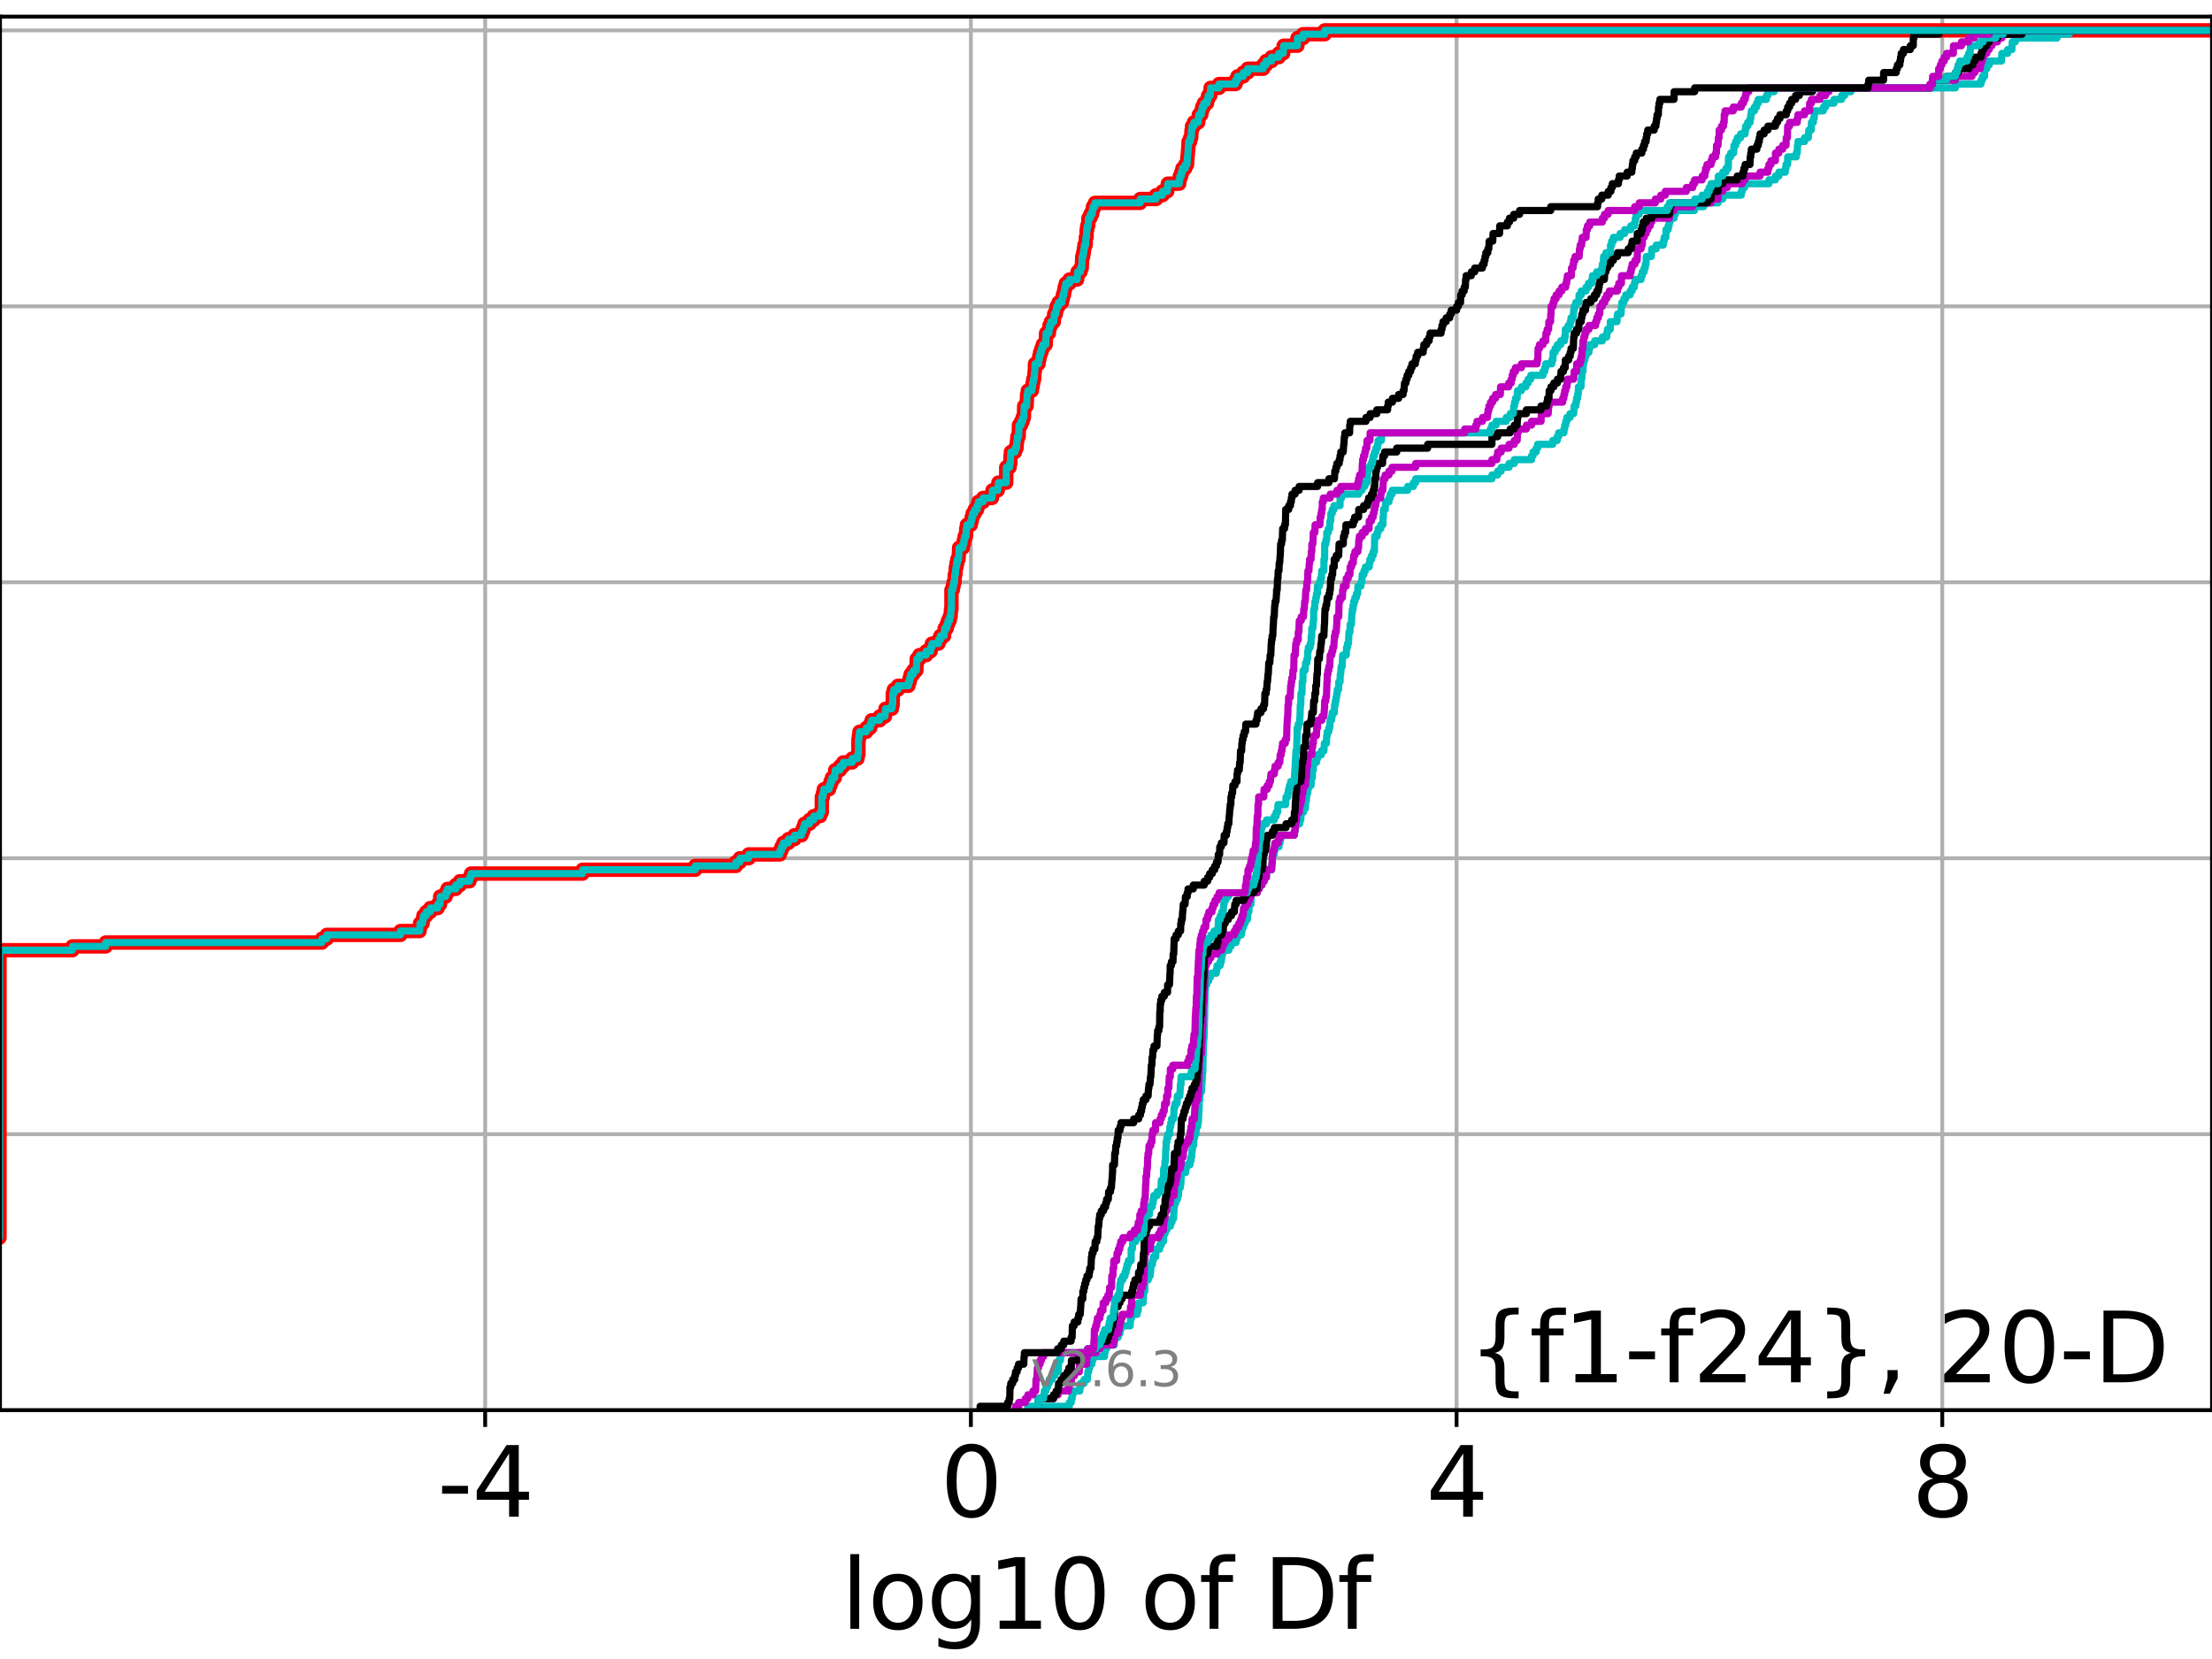<?xml version="1.0" encoding="utf-8" standalone="no"?>
<!DOCTYPE svg PUBLIC "-//W3C//DTD SVG 1.1//EN"
  "http://www.w3.org/Graphics/SVG/1.1/DTD/svg11.dtd">
<svg xmlns:xlink="http://www.w3.org/1999/xlink" width="460.8pt" height="345.6pt" viewBox="0 0 460.8 345.6" xmlns="http://www.w3.org/2000/svg" version="1.1">
 <defs>
  <style type="text/css">*{stroke-linejoin: round; stroke-linecap: butt}</style>
 </defs>
 <g id="figure_1">
  <g id="patch_1">
   <path d="M 0 345.6 
L 460.8 345.6 
L 460.8 0 
L 0 0 
z
" style="fill: #ffffff"/>
  </g>
  <g id="axes_1">
   <g id="patch_2">
    <path d="M 0 293.76 
L 460.8 293.76 
L 460.8 3.456 
L 0 3.456 
z
" style="fill: #ffffff"/>
   </g>
   <g id="matplotlib.axis_1">
    <g id="xtick_1">
     <g id="line2d_1">
      <path d="M 101.071 293.76 
L 101.071 3.456 
" clip-path="url(#p4e4d37cd0b)" style="fill: none; stroke: #b0b0b0; stroke-width: 0.8; stroke-linecap: square"/>
     </g>
     <g id="line2d_2">
      <defs>
       <path id="mab97ec35e8" d="M 0 0 
L 0 3.5 
" style="stroke: #000000; stroke-width: 0.8"/>
      </defs>
      <g>
       <use xlink:href="#mab97ec35e8" x="101.071" y="293.76" style="stroke: #000000; stroke-width: 0.8"/>
      </g>
     </g>
     <g id="text_1">
      <!-- -4 -->
      <g transform="translate(91.101 315.957) scale(0.2 -0.2)">
       <defs>
        <path id="DejaVuSans-2d" d="M 313 2009 
L 1997 2009 
L 1997 1497 
L 313 1497 
L 313 2009 
z
" transform="scale(0.016)"/>
        <path id="DejaVuSans-34" d="M 2419 4116 
L 825 1625 
L 2419 1625 
L 2419 4116 
z
M 2253 4666 
L 3047 4666 
L 3047 1625 
L 3713 1625 
L 3713 1100 
L 3047 1100 
L 3047 0 
L 2419 0 
L 2419 1100 
L 313 1100 
L 313 1709 
L 2253 4666 
z
" transform="scale(0.016)"/>
       </defs>
       <use xlink:href="#DejaVuSans-2d"/>
       <use xlink:href="#DejaVuSans-34" x="36.084"/>
      </g>
     </g>
    </g>
    <g id="xtick_2">
     <g id="line2d_3">
      <path d="M 202.251 293.76 
L 202.251 3.456 
" clip-path="url(#p4e4d37cd0b)" style="fill: none; stroke: #b0b0b0; stroke-width: 0.8; stroke-linecap: square"/>
     </g>
     <g id="line2d_4">
      <g>
       <use xlink:href="#mab97ec35e8" x="202.251" y="293.76" style="stroke: #000000; stroke-width: 0.8"/>
      </g>
     </g>
     <g id="text_2">
      <!-- 0 -->
      <g transform="translate(195.889 315.957) scale(0.2 -0.2)">
       <defs>
        <path id="DejaVuSans-30" d="M 2034 4250 
Q 1547 4250 1301 3770 
Q 1056 3291 1056 2328 
Q 1056 1369 1301 889 
Q 1547 409 2034 409 
Q 2525 409 2770 889 
Q 3016 1369 3016 2328 
Q 3016 3291 2770 3770 
Q 2525 4250 2034 4250 
z
M 2034 4750 
Q 2819 4750 3233 4129 
Q 3647 3509 3647 2328 
Q 3647 1150 3233 529 
Q 2819 -91 2034 -91 
Q 1250 -91 836 529 
Q 422 1150 422 2328 
Q 422 3509 836 4129 
Q 1250 4750 2034 4750 
z
" transform="scale(0.016)"/>
       </defs>
       <use xlink:href="#DejaVuSans-30"/>
      </g>
     </g>
    </g>
    <g id="xtick_3">
     <g id="line2d_5">
      <path d="M 303.431 293.76 
L 303.431 3.456 
" clip-path="url(#p4e4d37cd0b)" style="fill: none; stroke: #b0b0b0; stroke-width: 0.8; stroke-linecap: square"/>
     </g>
     <g id="line2d_6">
      <g>
       <use xlink:href="#mab97ec35e8" x="303.431" y="293.76" style="stroke: #000000; stroke-width: 0.8"/>
      </g>
     </g>
     <g id="text_3">
      <!-- 4 -->
      <g transform="translate(297.069 315.957) scale(0.2 -0.2)">
       <use xlink:href="#DejaVuSans-34"/>
      </g>
     </g>
    </g>
    <g id="xtick_4">
     <g id="line2d_7">
      <path d="M 404.612 293.76 
L 404.612 3.456 
" clip-path="url(#p4e4d37cd0b)" style="fill: none; stroke: #b0b0b0; stroke-width: 0.8; stroke-linecap: square"/>
     </g>
     <g id="line2d_8">
      <g>
       <use xlink:href="#mab97ec35e8" x="404.612" y="293.76" style="stroke: #000000; stroke-width: 0.8"/>
      </g>
     </g>
     <g id="text_4">
      <!-- 8 -->
      <g transform="translate(398.249 315.957) scale(0.2 -0.2)">
       <defs>
        <path id="DejaVuSans-38" d="M 2034 2216 
Q 1584 2216 1326 1975 
Q 1069 1734 1069 1313 
Q 1069 891 1326 650 
Q 1584 409 2034 409 
Q 2484 409 2743 651 
Q 3003 894 3003 1313 
Q 3003 1734 2745 1975 
Q 2488 2216 2034 2216 
z
M 1403 2484 
Q 997 2584 770 2862 
Q 544 3141 544 3541 
Q 544 4100 942 4425 
Q 1341 4750 2034 4750 
Q 2731 4750 3128 4425 
Q 3525 4100 3525 3541 
Q 3525 3141 3298 2862 
Q 3072 2584 2669 2484 
Q 3125 2378 3379 2068 
Q 3634 1759 3634 1313 
Q 3634 634 3220 271 
Q 2806 -91 2034 -91 
Q 1263 -91 848 271 
Q 434 634 434 1313 
Q 434 1759 690 2068 
Q 947 2378 1403 2484 
z
M 1172 3481 
Q 1172 3119 1398 2916 
Q 1625 2713 2034 2713 
Q 2441 2713 2670 2916 
Q 2900 3119 2900 3481 
Q 2900 3844 2670 4047 
Q 2441 4250 2034 4250 
Q 1625 4250 1398 4047 
Q 1172 3844 1172 3481 
z
" transform="scale(0.016)"/>
       </defs>
       <use xlink:href="#DejaVuSans-38"/>
      </g>
     </g>
    </g>
    <g id="text_5">
     <!-- log10 of Df -->
     <g transform="translate(175.214 339.313) scale(0.2 -0.2)">
      <defs>
       <path id="DejaVuSans-6c" d="M 603 4863 
L 1178 4863 
L 1178 0 
L 603 0 
L 603 4863 
z
" transform="scale(0.016)"/>
       <path id="DejaVuSans-6f" d="M 1959 3097 
Q 1497 3097 1228 2736 
Q 959 2375 959 1747 
Q 959 1119 1226 758 
Q 1494 397 1959 397 
Q 2419 397 2687 759 
Q 2956 1122 2956 1747 
Q 2956 2369 2687 2733 
Q 2419 3097 1959 3097 
z
M 1959 3584 
Q 2709 3584 3137 3096 
Q 3566 2609 3566 1747 
Q 3566 888 3137 398 
Q 2709 -91 1959 -91 
Q 1206 -91 779 398 
Q 353 888 353 1747 
Q 353 2609 779 3096 
Q 1206 3584 1959 3584 
z
" transform="scale(0.016)"/>
       <path id="DejaVuSans-67" d="M 2906 1791 
Q 2906 2416 2648 2759 
Q 2391 3103 1925 3103 
Q 1463 3103 1205 2759 
Q 947 2416 947 1791 
Q 947 1169 1205 825 
Q 1463 481 1925 481 
Q 2391 481 2648 825 
Q 2906 1169 2906 1791 
z
M 3481 434 
Q 3481 -459 3084 -895 
Q 2688 -1331 1869 -1331 
Q 1566 -1331 1297 -1286 
Q 1028 -1241 775 -1147 
L 775 -588 
Q 1028 -725 1275 -790 
Q 1522 -856 1778 -856 
Q 2344 -856 2625 -561 
Q 2906 -266 2906 331 
L 2906 616 
Q 2728 306 2450 153 
Q 2172 0 1784 0 
Q 1141 0 747 490 
Q 353 981 353 1791 
Q 353 2603 747 3093 
Q 1141 3584 1784 3584 
Q 2172 3584 2450 3431 
Q 2728 3278 2906 2969 
L 2906 3500 
L 3481 3500 
L 3481 434 
z
" transform="scale(0.016)"/>
       <path id="DejaVuSans-31" d="M 794 531 
L 1825 531 
L 1825 4091 
L 703 3866 
L 703 4441 
L 1819 4666 
L 2450 4666 
L 2450 531 
L 3481 531 
L 3481 0 
L 794 0 
L 794 531 
z
" transform="scale(0.016)"/>
       <path id="DejaVuSans-20" transform="scale(0.016)"/>
       <path id="DejaVuSans-66" d="M 2375 4863 
L 2375 4384 
L 1825 4384 
Q 1516 4384 1395 4259 
Q 1275 4134 1275 3809 
L 1275 3500 
L 2222 3500 
L 2222 3053 
L 1275 3053 
L 1275 0 
L 697 0 
L 697 3053 
L 147 3053 
L 147 3500 
L 697 3500 
L 697 3744 
Q 697 4328 969 4595 
Q 1241 4863 1831 4863 
L 2375 4863 
z
" transform="scale(0.016)"/>
       <path id="DejaVuSans-44" d="M 1259 4147 
L 1259 519 
L 2022 519 
Q 2988 519 3436 956 
Q 3884 1394 3884 2338 
Q 3884 3275 3436 3711 
Q 2988 4147 2022 4147 
L 1259 4147 
z
M 628 4666 
L 1925 4666 
Q 3281 4666 3915 4102 
Q 4550 3538 4550 2338 
Q 4550 1131 3912 565 
Q 3275 0 1925 0 
L 628 0 
L 628 4666 
z
" transform="scale(0.016)"/>
      </defs>
      <use xlink:href="#DejaVuSans-6c"/>
      <use xlink:href="#DejaVuSans-6f" x="27.783"/>
      <use xlink:href="#DejaVuSans-67" x="88.965"/>
      <use xlink:href="#DejaVuSans-31" x="152.441"/>
      <use xlink:href="#DejaVuSans-30" x="216.064"/>
      <use xlink:href="#DejaVuSans-20" x="279.688"/>
      <use xlink:href="#DejaVuSans-6f" x="311.475"/>
      <use xlink:href="#DejaVuSans-66" x="372.656"/>
      <use xlink:href="#DejaVuSans-20" x="407.861"/>
      <use xlink:href="#DejaVuSans-44" x="439.648"/>
      <use xlink:href="#DejaVuSans-66" x="516.65"/>
     </g>
    </g>
   </g>
   <g id="matplotlib.axis_2">
    <g id="ytick_1">
     <g id="line2d_9">
      <path d="M 0 293.76 
L 460.8 293.76 
" clip-path="url(#p4e4d37cd0b)" style="fill: none; stroke: #b0b0b0; stroke-width: 0.8; stroke-linecap: square"/>
     </g>
     <g id="line2d_10">
      <defs>
       <path id="m81da37d3a1" d="M 0 0 
L -3.5 0 
" style="stroke: #000000; stroke-width: 0.8"/>
      </defs>
      <g>
       <use xlink:href="#m81da37d3a1" x="0" y="293.76" style="stroke: #000000; stroke-width: 0.8"/>
      </g>
     </g>
    </g>
    <g id="ytick_2">
     <g id="line2d_11">
      <path d="M 0 236.274 
L 460.8 236.274 
" clip-path="url(#p4e4d37cd0b)" style="fill: none; stroke: #b0b0b0; stroke-width: 0.8; stroke-linecap: square"/>
     </g>
     <g id="line2d_12">
      <g>
       <use xlink:href="#m81da37d3a1" x="0" y="236.274" style="stroke: #000000; stroke-width: 0.8"/>
      </g>
     </g>
    </g>
    <g id="ytick_3">
     <g id="line2d_13">
      <path d="M 0 178.788 
L 460.8 178.788 
" clip-path="url(#p4e4d37cd0b)" style="fill: none; stroke: #b0b0b0; stroke-width: 0.8; stroke-linecap: square"/>
     </g>
     <g id="line2d_14">
      <g>
       <use xlink:href="#m81da37d3a1" x="0" y="178.788" style="stroke: #000000; stroke-width: 0.8"/>
      </g>
     </g>
    </g>
    <g id="ytick_4">
     <g id="line2d_15">
      <path d="M 0 121.302 
L 460.8 121.302 
" clip-path="url(#p4e4d37cd0b)" style="fill: none; stroke: #b0b0b0; stroke-width: 0.8; stroke-linecap: square"/>
     </g>
     <g id="line2d_16">
      <g>
       <use xlink:href="#m81da37d3a1" x="0" y="121.302" style="stroke: #000000; stroke-width: 0.8"/>
      </g>
     </g>
    </g>
    <g id="ytick_5">
     <g id="line2d_17">
      <path d="M 0 63.816 
L 460.8 63.816 
" clip-path="url(#p4e4d37cd0b)" style="fill: none; stroke: #b0b0b0; stroke-width: 0.8; stroke-linecap: square"/>
     </g>
     <g id="line2d_18">
      <g>
       <use xlink:href="#m81da37d3a1" x="0" y="63.816" style="stroke: #000000; stroke-width: 0.8"/>
      </g>
     </g>
    </g>
    <g id="ytick_6">
     <g id="line2d_19">
      <path d="M 0 6.33 
L 460.8 6.33 
" clip-path="url(#p4e4d37cd0b)" style="fill: none; stroke: #b0b0b0; stroke-width: 0.8; stroke-linecap: square"/>
     </g>
     <g id="line2d_20">
      <g>
       <use xlink:href="#m81da37d3a1" x="0" y="6.33" style="stroke: #000000; stroke-width: 0.8"/>
      </g>
     </g>
    </g>
   </g>
   <g id="line2d_21">
    <path d="M -1 257.831 
L -0.109 257.831 
L -0.109 197.95 
L 15.082 197.95 
L 15.082 197.152 
L 22.02 197.152 
L 22.02 196.353 
L 67.063 196.353 
L 67.063 195.555 
L 68.071 195.555 
L 68.071 194.756 
L 83.414 194.756 
L 83.414 193.958 
L 87.407 193.958 
L 87.497 192.361 
L 88.039 192.361 
L 88.039 191.563 
L 88.198 191.563 
L 88.198 190.764 
L 88.793 190.764 
L 88.793 189.966 
L 89.634 189.966 
L 89.634 189.168 
L 91.182 189.168 
L 91.182 188.369 
L 91.677 188.369 
L 91.697 186.772 
L 92.829 186.772 
L 92.829 185.974 
L 93.226 185.974 
L 93.226 185.175 
L 94.94 185.175 
L 94.94 184.377 
L 95.799 184.377 
L 95.799 183.579 
L 97.803 183.579 
L 97.803 182.78 
L 98.129 182.78 
L 98.129 181.982 
L 121.36 181.982 
L 121.36 181.183 
L 144.826 181.183 
L 144.826 180.385 
L 153.318 180.385 
L 153.318 179.587 
L 154.13 179.587 
L 154.13 178.788 
L 155.965 178.788 
L 155.965 177.99 
L 162.466 177.99 
L 162.466 177.191 
L 162.8 177.191 
L 162.8 176.393 
L 163.183 176.393 
L 163.183 175.594 
L 164.242 175.594 
L 164.242 174.796 
L 165.51 174.796 
L 165.51 173.998 
L 166.971 173.998 
L 166.971 173.199 
L 167.316 173.199 
L 167.316 172.401 
L 167.595 172.401 
L 167.595 171.602 
L 168.64 171.602 
L 168.64 170.804 
L 169.515 170.804 
L 169.515 170.006 
L 170.847 170.006 
L 170.847 169.207 
L 171.2 169.207 
L 171.201 166.013 
L 171.44 166.013 
L 171.44 165.215 
L 171.612 165.215 
L 171.612 164.417 
L 172.709 164.417 
L 172.709 163.618 
L 173.008 163.618 
L 173.008 162.82 
L 173.308 162.82 
L 173.308 162.021 
L 173.897 162.021 
L 173.989 160.425 
L 174.964 160.425 
L 174.964 159.626 
L 175.644 159.626 
L 175.644 158.828 
L 177.518 158.828 
L 177.518 158.029 
L 178.633 158.029 
L 178.633 157.231 
L 178.815 157.231 
L 178.833 154.037 
L 178.93 154.037 
L 178.93 153.239 
L 179.043 153.239 
L 179.043 152.44 
L 180.483 152.44 
L 180.483 151.642 
L 181.267 151.642 
L 181.267 150.844 
L 181.583 150.844 
L 181.583 150.045 
L 183.269 150.045 
L 183.269 149.247 
L 184.348 149.247 
L 184.348 148.448 
L 184.46 148.448 
L 184.46 147.65 
L 185.789 147.65 
L 185.789 146.851 
L 185.962 146.851 
L 185.984 144.456 
L 186.201 144.456 
L 186.201 143.658 
L 187.063 143.658 
L 187.063 142.859 
L 189.241 142.859 
L 189.241 142.061 
L 189.498 142.061 
L 189.498 141.263 
L 189.703 141.263 
L 189.703 140.464 
L 190.258 140.464 
L 190.258 139.666 
L 190.894 139.666 
L 190.969 137.27 
L 191.525 137.27 
L 191.525 136.472 
L 192.951 136.472 
L 192.951 135.674 
L 193.861 135.674 
L 193.861 134.875 
L 194.13 134.875 
L 194.13 134.077 
L 195.5 134.077 
L 195.5 133.278 
L 195.885 133.278 
L 195.885 132.48 
L 196.671 132.48 
L 196.671 131.682 
L 196.788 131.682 
L 196.788 130.883 
L 197.22 130.883 
L 197.22 130.085 
L 197.485 130.085 
L 197.485 129.286 
L 197.83 129.286 
L 197.83 128.488 
L 198.012 128.488 
L 198.12 126.891 
L 198.204 126.891 
L 198.204 122.899 
L 198.486 122.899 
L 198.486 122.101 
L 198.648 122.101 
L 198.648 121.302 
L 198.851 121.302 
L 198.898 119.705 
L 199.022 119.705 
L 199.131 118.109 
L 199.261 118.109 
L 199.261 117.31 
L 199.431 117.31 
L 199.431 116.512 
L 199.678 116.512 
L 199.779 114.915 
L 199.795 114.915 
L 199.795 114.116 
L 200.58 114.116 
L 200.58 113.318 
L 200.791 113.318 
L 200.791 112.52 
L 200.952 112.52 
L 200.952 111.721 
L 201.23 111.721 
L 201.289 110.124 
L 201.427 110.124 
L 201.427 109.326 
L 202.242 109.326 
L 202.242 108.528 
L 202.429 108.528 
L 202.429 107.729 
L 202.637 107.729 
L 202.637 106.931 
L 203.064 106.931 
L 203.064 106.132 
L 203.567 106.132 
L 203.567 105.334 
L 203.815 105.334 
L 203.815 104.535 
L 204.792 104.535 
L 204.792 103.737 
L 206.648 103.737 
L 206.757 102.14 
L 207.851 102.14 
L 207.851 101.342 
L 207.98 101.342 
L 207.98 100.543 
L 209.616 100.543 
L 209.616 97.35 
L 210.319 97.35 
L 210.319 96.551 
L 210.473 96.551 
L 210.519 94.954 
L 210.585 94.954 
L 210.585 94.156 
L 211.452 94.156 
L 211.452 93.358 
L 211.76 93.358 
L 211.859 91.761 
L 211.936 91.761 
L 211.936 90.962 
L 212.207 90.962 
L 212.267 88.567 
L 212.708 88.567 
L 212.708 87.769 
L 213.046 87.769 
L 213.046 86.97 
L 213.294 86.97 
L 213.361 84.575 
L 213.86 84.575 
L 213.97 82.18 
L 214.114 82.18 
L 214.114 81.381 
L 214.957 81.381 
L 214.957 80.583 
L 215.102 80.583 
L 215.102 79.785 
L 215.245 79.785 
L 215.245 78.986 
L 215.436 78.986 
L 215.525 77.389 
L 215.573 77.389 
L 215.608 75.792 
L 216.342 75.792 
L 216.342 74.994 
L 216.488 74.994 
L 216.488 74.196 
L 216.675 74.196 
L 216.675 73.397 
L 216.945 73.397 
L 216.945 72.599 
L 217.226 72.599 
L 217.226 71.8 
L 217.841 71.8 
L 217.917 69.405 
L 218.502 69.405 
L 218.502 68.607 
L 218.627 68.607 
L 218.627 67.808 
L 218.94 67.808 
L 218.94 67.01 
L 219.538 67.01 
L 219.598 65.413 
L 219.955 65.413 
L 219.955 64.615 
L 220.121 64.615 
L 220.121 63.816 
L 220.522 63.816 
L 220.522 63.018 
L 221.212 63.018 
L 221.212 62.219 
L 221.417 62.219 
L 221.417 61.421 
L 221.651 61.421 
L 221.651 60.623 
L 221.798 60.623 
L 221.798 59.824 
L 222.022 59.824 
L 222.022 59.026 
L 222.784 59.026 
L 222.784 58.227 
L 224.394 58.227 
L 224.472 56.63 
L 225.084 56.63 
L 225.084 55.832 
L 225.349 55.832 
L 225.456 53.437 
L 225.643 53.437 
L 225.643 52.638 
L 225.78 52.638 
L 225.78 51.84 
L 225.905 51.84 
L 225.905 51.042 
L 226.159 51.042 
L 226.201 49.445 
L 226.342 49.445 
L 226.372 47.848 
L 226.487 47.848 
L 226.487 47.05 
L 226.691 47.05 
L 226.742 45.453 
L 227.134 45.453 
L 227.134 44.654 
L 227.506 44.654 
L 227.506 43.856 
L 227.691 43.856 
L 227.691 43.057 
L 228.105 43.057 
L 228.105 42.259 
L 237.523 42.259 
L 237.523 41.461 
L 240.826 41.461 
L 240.826 40.662 
L 242.166 40.662 
L 242.166 39.864 
L 243.162 39.864 
L 243.162 39.065 
L 243.275 39.065 
L 243.275 38.267 
L 245.649 38.267 
L 245.649 37.469 
L 245.778 37.469 
L 245.778 36.67 
L 246.09 36.67 
L 246.09 35.872 
L 246.32 35.872 
L 246.32 35.073 
L 246.908 35.073 
L 246.908 34.275 
L 247.285 34.275 
L 247.358 32.678 
L 247.404 32.678 
L 247.512 31.081 
L 247.534 31.081 
L 247.604 29.484 
L 247.943 29.484 
L 247.943 28.686 
L 248.143 28.686 
L 248.222 27.089 
L 248.318 27.089 
L 248.318 26.291 
L 248.714 26.291 
L 248.714 25.492 
L 249.619 25.492 
L 249.619 24.694 
L 249.732 24.694 
L 249.732 23.895 
L 250.249 23.895 
L 250.249 23.097 
L 250.426 23.097 
L 250.426 22.299 
L 250.789 22.299 
L 250.789 21.5 
L 251.447 21.5 
L 251.447 20.702 
L 251.671 20.702 
L 251.671 19.903 
L 252.129 19.903 
L 252.191 18.307 
L 253.939 18.307 
L 253.939 17.508 
L 257.382 17.508 
L 257.382 16.71 
L 257.781 16.71 
L 257.781 15.911 
L 258.997 15.911 
L 258.997 15.113 
L 259.907 15.113 
L 259.907 14.314 
L 263.156 14.314 
L 263.156 13.516 
L 263.747 13.516 
L 263.747 12.718 
L 264.884 12.718 
L 264.884 11.919 
L 266.387 11.919 
L 266.387 11.121 
L 267.321 11.121 
L 267.412 9.524 
L 270.272 9.524 
L 270.288 7.927 
L 271.437 7.927 
L 271.437 7.129 
L 275.954 7.129 
L 275.954 6.33 
L 275.954 6.33 
L 460.8 6.33 
L 460.8 6.33 
" clip-path="url(#p4e4d37cd0b)" style="fill: none; stroke: #ff0000; stroke-width: 3; stroke-linecap: square"/>
   </g>
   <g id="line2d_22">
    <path d="M 215.99 293.76 
L 215.99 292.962 
L 222.747 292.962 
L 222.747 292.163 
L 223.167 292.163 
L 223.167 291.365 
L 223.351 291.365 
L 223.351 290.566 
L 223.509 290.566 
L 223.509 289.768 
L 224.939 289.768 
L 224.939 288.97 
L 225.116 288.97 
L 225.116 288.171 
L 225.842 288.171 
L 225.842 287.373 
L 226.532 287.373 
L 226.609 285.776 
L 226.79 285.776 
L 226.79 284.977 
L 226.995 284.977 
L 226.995 284.179 
L 227.469 284.179 
L 227.469 283.381 
L 227.67 283.381 
L 227.67 282.582 
L 230.093 282.582 
L 230.093 281.784 
L 230.208 281.784 
L 230.208 280.985 
L 230.518 280.985 
L 230.518 280.187 
L 232.133 280.187 
L 232.191 278.59 
L 232.934 278.59 
L 232.934 277.792 
L 233.313 277.792 
L 233.313 276.993 
L 233.491 276.993 
L 233.491 276.195 
L 235.431 276.195 
L 235.535 274.598 
L 235.733 274.598 
L 235.733 273.8 
L 236.889 273.8 
L 236.889 273.001 
L 237.115 273.001 
L 237.161 271.404 
L 238.129 271.404 
L 238.24 269.009 
L 238.47 269.009 
L 238.501 266.614 
L 239.207 266.614 
L 239.207 265.815 
L 239.591 265.815 
L 239.591 265.017 
L 239.703 265.017 
L 239.748 263.42 
L 240.07 263.42 
L 240.07 262.622 
L 240.222 262.622 
L 240.222 261.823 
L 240.754 261.823 
L 240.796 260.227 
L 241.565 260.227 
L 241.565 259.428 
L 241.88 259.428 
L 241.88 258.63 
L 242.37 258.63 
L 242.42 257.033 
L 242.702 257.033 
L 242.702 256.234 
L 243.081 256.234 
L 243.081 255.436 
L 243.816 255.436 
L 243.816 254.638 
L 244.136 254.638 
L 244.136 253.839 
L 244.485 253.839 
L 244.592 251.444 
L 244.653 251.444 
L 244.653 250.646 
L 244.91 250.646 
L 244.91 249.847 
L 245.292 249.847 
L 245.292 249.049 
L 245.511 249.049 
L 245.513 247.452 
L 245.867 247.452 
L 245.867 246.653 
L 245.992 246.653 
L 246.1 244.258 
L 247 244.258 
L 247 243.46 
L 247.135 243.46 
L 247.135 242.661 
L 247.892 242.661 
L 247.892 241.863 
L 248.096 241.863 
L 248.096 241.065 
L 248.242 241.065 
L 248.334 239.468 
L 248.413 239.468 
L 248.413 238.669 
L 248.636 238.669 
L 248.739 237.072 
L 248.85 237.072 
L 248.85 236.274 
L 249.125 236.274 
L 249.216 234.677 
L 249.519 234.677 
L 249.519 233.879 
L 249.643 233.879 
L 249.742 231.484 
L 249.78 231.484 
L 249.845 229.088 
L 249.927 229.088 
L 249.955 227.491 
L 250.274 227.491 
L 250.346 225.895 
L 250.388 225.895 
L 250.498 223.499 
L 250.563 223.499 
L 250.653 218.709 
L 250.689 218.709 
L 250.77 216.314 
L 250.816 216.314 
L 250.925 212.322 
L 250.935 212.322 
L 251.036 206.733 
L 251.071 206.733 
L 251.091 205.136 
L 251.381 205.136 
L 251.381 204.337 
L 251.799 204.337 
L 251.799 203.539 
L 252.18 203.539 
L 252.18 202.741 
L 253.384 202.741 
L 253.384 201.942 
L 253.533 201.942 
L 253.533 201.144 
L 254.185 201.144 
L 254.185 200.345 
L 254.429 200.345 
L 254.429 199.547 
L 254.542 199.547 
L 254.542 198.749 
L 254.731 198.749 
L 254.731 197.95 
L 255.986 197.95 
L 255.986 197.152 
L 256.436 197.152 
L 256.436 196.353 
L 257.479 196.353 
L 257.479 195.555 
L 257.762 195.555 
L 257.762 194.756 
L 258.604 194.756 
L 258.604 193.958 
L 258.744 193.958 
L 258.744 193.16 
L 259.054 193.16 
L 259.054 192.361 
L 259.383 192.361 
L 259.383 191.563 
L 259.845 191.563 
L 259.947 189.966 
L 260.16 189.966 
L 260.255 188.369 
L 260.591 188.369 
L 260.642 185.974 
L 261.929 185.974 
L 261.929 185.175 
L 262.327 185.175 
L 262.327 184.377 
L 262.896 184.377 
L 262.896 183.579 
L 263.37 183.579 
L 263.37 182.78 
L 263.816 182.78 
L 263.861 181.183 
L 264.896 181.183 
L 265.003 179.587 
L 265.037 179.587 
L 265.092 177.99 
L 265.449 177.99 
L 265.449 177.191 
L 265.573 177.191 
L 265.573 176.393 
L 266.439 176.393 
L 266.439 175.594 
L 266.651 175.594 
L 266.651 174.796 
L 266.845 174.796 
L 266.845 173.998 
L 269.628 173.998 
L 269.628 173.199 
L 269.77 173.199 
L 269.77 172.401 
L 269.971 172.401 
L 269.971 171.602 
L 270.748 171.602 
L 270.748 170.804 
L 270.981 170.804 
L 271.052 169.207 
L 271.536 169.207 
L 271.536 168.409 
L 271.954 168.409 
L 271.983 166.812 
L 272.149 166.812 
L 272.222 165.215 
L 272.433 165.215 
L 272.433 164.417 
L 272.561 164.417 
L 272.561 163.618 
L 273.122 163.618 
L 273.155 162.021 
L 273.393 162.021 
L 273.397 160.425 
L 273.588 160.425 
L 273.603 158.828 
L 274.244 158.828 
L 274.244 158.029 
L 274.496 158.029 
L 274.496 157.231 
L 275.263 157.231 
L 275.263 156.432 
L 275.788 156.432 
L 275.892 154.836 
L 276.324 154.836 
L 276.368 153.239 
L 276.475 153.239 
L 276.475 152.44 
L 276.81 152.44 
L 276.81 151.642 
L 277.015 151.642 
L 277.081 150.045 
L 277.382 150.045 
L 277.382 149.247 
L 277.524 149.247 
L 277.524 148.448 
L 277.982 148.448 
L 278.012 146.851 
L 278.155 146.851 
L 278.155 146.053 
L 278.31 146.053 
L 278.31 145.255 
L 278.455 145.255 
L 278.455 144.456 
L 278.574 144.456 
L 278.574 143.658 
L 278.856 143.658 
L 278.88 142.061 
L 279.152 142.061 
L 279.205 140.464 
L 279.285 140.464 
L 279.39 138.867 
L 279.593 138.867 
L 279.699 136.472 
L 280.442 136.472 
L 280.512 134.875 
L 280.715 134.875 
L 280.715 134.077 
L 280.909 134.077 
L 281.015 131.682 
L 281.211 131.682 
L 281.254 130.085 
L 281.52 130.085 
L 281.625 127.69 
L 281.724 127.69 
L 281.724 126.891 
L 281.867 126.891 
L 281.867 126.093 
L 281.993 126.093 
L 281.993 125.294 
L 282.25 125.294 
L 282.25 124.496 
L 282.567 124.496 
L 282.567 123.697 
L 282.814 123.697 
L 282.887 122.101 
L 283.505 122.101 
L 283.505 121.302 
L 283.704 121.302 
L 283.768 119.705 
L 284.135 119.705 
L 284.135 118.907 
L 284.432 118.907 
L 284.432 118.109 
L 285.23 118.109 
L 285.23 117.31 
L 285.377 117.31 
L 285.377 116.512 
L 285.733 116.512 
L 285.733 115.713 
L 286.052 115.713 
L 286.052 114.915 
L 286.315 114.915 
L 286.373 111.721 
L 286.881 111.721 
L 286.881 110.923 
L 287.09 110.923 
L 287.09 110.124 
L 287.644 110.124 
L 287.644 109.326 
L 288.075 109.326 
L 288.116 107.729 
L 288.19 107.729 
L 288.202 106.132 
L 288.565 106.132 
L 288.641 104.535 
L 289.35 104.535 
L 289.35 103.737 
L 289.589 103.737 
L 289.589 102.939 
L 290.019 102.939 
L 290.019 102.14 
L 293.243 102.14 
L 293.243 101.342 
L 294.434 101.342 
L 294.434 100.543 
L 294.908 100.543 
L 294.908 99.745 
L 310.794 99.745 
L 310.794 98.947 
L 311.992 98.947 
L 311.992 98.148 
L 312.725 98.148 
L 312.725 97.35 
L 314.358 97.35 
L 314.358 96.551 
L 315.453 96.551 
L 315.453 95.753 
L 319.052 95.753 
L 319.052 94.954 
L 319.364 94.954 
L 319.364 94.156 
L 320.02 94.156 
L 320.02 93.358 
L 320.306 93.358 
L 320.306 92.559 
L 323.469 92.559 
L 323.469 91.761 
L 324.394 91.761 
L 324.394 90.962 
L 324.694 90.962 
L 324.694 90.164 
L 325.785 90.164 
L 325.785 89.366 
L 325.956 89.366 
L 325.956 88.567 
L 326.167 88.567 
L 326.167 87.769 
L 326.4 87.769 
L 326.4 86.97 
L 327.068 86.97 
L 327.068 86.172 
L 327.824 86.172 
L 327.929 84.575 
L 328.294 84.575 
L 328.294 83.777 
L 328.422 83.777 
L 328.422 82.978 
L 328.637 82.978 
L 328.637 82.18 
L 328.777 82.18 
L 328.809 80.583 
L 329.344 80.583 
L 329.407 78.986 
L 329.505 78.986 
L 329.571 77.389 
L 329.755 77.389 
L 329.835 75.792 
L 329.92 75.792 
L 329.92 74.994 
L 330.158 74.994 
L 330.158 74.196 
L 330.4 74.196 
L 330.4 73.397 
L 331.007 73.397 
L 331.007 72.599 
L 331.167 72.599 
L 331.167 71.8 
L 332.203 71.8 
L 332.203 71.002 
L 333.806 71.002 
L 333.806 70.204 
L 334.713 70.204 
L 334.713 69.405 
L 334.848 69.405 
L 334.848 68.607 
L 335.445 68.607 
L 335.456 67.01 
L 336.846 67.01 
L 336.948 65.413 
L 337.69 65.413 
L 337.769 63.816 
L 337.857 63.816 
L 337.857 63.018 
L 338.28 63.018 
L 338.28 62.219 
L 338.665 62.219 
L 338.665 61.421 
L 339.597 61.421 
L 339.597 60.623 
L 339.999 60.623 
L 339.999 59.824 
L 340.467 59.824 
L 340.467 59.026 
L 340.6 59.026 
L 340.6 58.227 
L 341.865 58.227 
L 341.865 57.429 
L 342.119 57.429 
L 342.119 56.63 
L 342.51 56.63 
L 342.51 55.832 
L 342.735 55.832 
L 342.735 55.034 
L 342.904 55.034 
L 342.946 53.437 
L 343.995 53.437 
L 344.097 51.84 
L 345.028 51.84 
L 345.028 51.042 
L 346.493 51.042 
L 346.493 50.243 
L 346.674 50.243 
L 346.674 49.445 
L 347.031 49.445 
L 347.048 47.848 
L 347.512 47.848 
L 347.512 47.05 
L 347.705 47.05 
L 347.705 46.251 
L 347.894 46.251 
L 347.894 45.453 
L 348.743 45.453 
L 348.743 44.654 
L 348.99 44.654 
L 348.99 43.856 
L 352.985 43.856 
L 352.985 43.057 
L 354.902 43.057 
L 354.902 42.259 
L 357.898 42.259 
L 357.898 41.461 
L 358.884 41.461 
L 358.884 40.662 
L 362.727 40.662 
L 362.727 39.864 
L 362.938 39.864 
L 362.938 39.065 
L 363.436 39.065 
L 363.436 38.267 
L 368.496 38.267 
L 368.496 37.469 
L 369.845 37.469 
L 369.845 36.67 
L 370.569 36.67 
L 370.569 35.872 
L 371.913 35.872 
L 371.913 35.073 
L 372.054 35.073 
L 372.054 34.275 
L 372.406 34.275 
L 372.409 32.678 
L 374.182 32.678 
L 374.182 31.88 
L 374.396 31.88 
L 374.448 30.283 
L 374.543 30.283 
L 374.543 29.484 
L 375.918 29.484 
L 375.918 28.686 
L 376.71 28.686 
L 376.811 27.089 
L 377.323 27.089 
L 377.355 25.492 
L 377.757 25.492 
L 377.757 24.694 
L 377.924 24.694 
L 378.018 23.097 
L 379.832 23.097 
L 379.832 22.299 
L 380.292 22.299 
L 380.292 21.5 
L 382.047 21.5 
L 382.047 20.702 
L 383.643 20.702 
L 383.643 19.903 
L 384.268 19.903 
L 384.268 19.105 
L 385.566 19.105 
L 385.566 18.307 
L 407.334 18.307 
L 407.334 17.508 
L 412.666 17.508 
L 412.666 16.71 
L 412.959 16.71 
L 412.959 15.911 
L 413.439 15.911 
L 413.456 14.314 
L 413.902 14.314 
L 413.902 13.516 
L 414.401 13.516 
L 414.401 12.718 
L 416.944 12.718 
L 417.026 11.121 
L 418.218 11.121 
L 418.218 10.322 
L 419.116 10.322 
L 419.188 8.726 
L 419.811 8.726 
L 419.811 7.927 
L 428.501 7.927 
L 428.501 7.129 
L 431.083 7.129 
L 431.083 6.33 
L 431.083 6.33 
L 460.8 6.33 
L 460.8 6.33 
" clip-path="url(#p4e4d37cd0b)" style="fill: none; stroke: #00bfbf; stroke-width: 1.5; stroke-linecap: square"/>
   </g>
   <g id="line2d_23">
    <path d="M 215.99 293.76 
L 215.99 292.962 
L 216.216 292.962 
L 216.237 291.365 
L 219.466 291.365 
L 219.466 290.566 
L 220.427 290.566 
L 220.427 289.768 
L 222.567 289.768 
L 222.567 288.97 
L 222.744 288.97 
L 222.744 288.171 
L 223.167 288.171 
L 223.209 286.574 
L 223.832 286.574 
L 223.832 285.776 
L 224.846 285.776 
L 224.849 284.179 
L 226.368 284.179 
L 226.389 282.582 
L 226.532 282.582 
L 226.532 281.784 
L 228.31 281.784 
L 228.31 280.985 
L 229.151 280.985 
L 229.151 280.187 
L 231.9 280.187 
L 231.9 279.389 
L 232.133 279.389 
L 232.191 277.792 
L 232.934 277.792 
L 232.934 276.993 
L 233.135 276.993 
L 233.135 276.195 
L 233.313 276.195 
L 233.313 275.396 
L 233.491 275.396 
L 233.491 274.598 
L 233.762 274.598 
L 233.762 273.8 
L 235.431 273.8 
L 235.512 272.203 
L 235.733 272.203 
L 235.74 269.808 
L 237.555 269.808 
L 237.64 268.211 
L 237.995 268.211 
L 237.995 267.412 
L 238.176 267.412 
L 238.176 266.614 
L 238.3 266.614 
L 238.402 262.622 
L 238.472 262.622 
L 238.501 261.025 
L 238.784 261.025 
L 238.784 260.227 
L 239.591 260.227 
L 239.591 259.428 
L 239.703 259.428 
L 239.703 258.63 
L 239.925 258.63 
L 239.925 257.831 
L 241.36 257.831 
L 241.36 257.033 
L 241.773 257.033 
L 241.773 256.234 
L 242.37 256.234 
L 242.42 254.638 
L 242.499 254.638 
L 242.499 253.839 
L 242.702 253.839 
L 242.704 252.242 
L 243.081 252.242 
L 243.118 250.646 
L 243.758 250.646 
L 243.816 249.049 
L 244.571 249.049 
L 244.653 246.653 
L 244.91 246.653 
L 244.91 245.855 
L 245.092 245.855 
L 245.092 245.057 
L 245.266 245.057 
L 245.292 243.46 
L 245.831 243.46 
L 245.831 242.661 
L 246.026 242.661 
L 246.08 241.065 
L 246.482 241.065 
L 246.554 239.468 
L 246.726 239.468 
L 246.726 238.669 
L 247 238.669 
L 247 237.871 
L 247.599 237.871 
L 247.599 237.072 
L 247.892 237.072 
L 247.987 235.476 
L 248.108 235.476 
L 248.108 234.677 
L 248.302 234.677 
L 248.334 233.08 
L 248.812 233.08 
L 248.91 230.685 
L 248.989 230.685 
L 248.989 229.887 
L 249.125 229.887 
L 249.125 229.088 
L 249.519 229.088 
L 249.519 228.29 
L 249.643 228.29 
L 249.742 225.096 
L 249.78 225.096 
L 249.845 221.104 
L 249.927 221.104 
L 249.955 219.507 
L 250.274 219.507 
L 250.346 217.112 
L 250.388 217.112 
L 250.493 213.918 
L 250.563 213.918 
L 250.637 209.128 
L 250.766 209.128 
L 250.843 205.934 
L 250.896 205.934 
L 251.005 201.942 
L 251.064 201.942 
L 251.064 201.144 
L 251.279 201.144 
L 251.279 200.345 
L 251.757 200.345 
L 251.757 199.547 
L 252.254 199.547 
L 252.254 198.749 
L 253.533 198.749 
L 253.533 197.95 
L 254.518 197.95 
L 254.518 197.152 
L 254.824 197.152 
L 254.824 196.353 
L 255.24 196.353 
L 255.24 195.555 
L 255.986 195.555 
L 255.986 194.756 
L 257.132 194.756 
L 257.132 193.958 
L 257.532 193.958 
L 257.532 193.16 
L 258.059 193.16 
L 258.059 192.361 
L 258.448 192.361 
L 258.448 191.563 
L 258.704 191.563 
L 258.704 190.764 
L 258.956 190.764 
L 259.054 189.168 
L 259.418 189.168 
L 259.418 188.369 
L 259.947 188.369 
L 259.947 187.571 
L 260.251 187.571 
L 260.251 186.772 
L 260.591 186.772 
L 260.591 185.974 
L 261.929 185.974 
L 261.929 185.175 
L 262.327 185.175 
L 262.327 184.377 
L 262.896 184.377 
L 262.896 183.579 
L 263.37 183.579 
L 263.37 182.78 
L 263.816 182.78 
L 263.861 181.183 
L 264.896 181.183 
L 265.003 179.587 
L 265.037 179.587 
L 265.129 177.191 
L 265.443 177.191 
L 265.443 176.393 
L 265.573 176.393 
L 265.573 175.594 
L 266.287 175.594 
L 266.287 174.796 
L 266.548 174.796 
L 266.548 173.998 
L 269.628 173.998 
L 269.628 173.199 
L 269.77 173.199 
L 269.867 171.602 
L 269.971 171.602 
L 269.971 170.804 
L 270.085 170.804 
L 270.146 169.207 
L 270.666 169.207 
L 270.748 167.61 
L 270.981 167.61 
L 270.981 166.812 
L 271.157 166.812 
L 271.222 165.215 
L 271.403 165.215 
L 271.403 164.417 
L 271.522 164.417 
L 271.522 163.618 
L 271.954 163.618 
L 271.983 162.021 
L 272.134 162.021 
L 272.222 159.626 
L 272.376 159.626 
L 272.433 158.029 
L 272.561 158.029 
L 272.561 157.231 
L 273.278 157.231 
L 273.343 155.634 
L 273.454 155.634 
L 273.454 154.836 
L 273.588 154.836 
L 273.649 153.239 
L 274.244 153.239 
L 274.274 151.642 
L 274.467 151.642 
L 274.496 150.045 
L 275.369 150.045 
L 275.369 149.247 
L 275.788 149.247 
L 275.892 147.65 
L 275.921 147.65 
L 275.949 146.053 
L 276.168 146.053 
L 276.168 145.255 
L 276.324 145.255 
L 276.428 142.061 
L 276.475 142.061 
L 276.488 140.464 
L 276.632 140.464 
L 276.632 139.666 
L 276.81 139.666 
L 276.81 138.867 
L 277.015 138.867 
L 277.111 136.472 
L 277.442 136.472 
L 277.442 135.674 
L 277.651 135.674 
L 277.651 134.875 
L 277.848 134.875 
L 277.942 133.278 
L 277.982 133.278 
L 277.982 132.48 
L 278.155 132.48 
L 278.155 131.682 
L 278.361 131.682 
L 278.455 130.085 
L 278.487 130.085 
L 278.493 128.488 
L 278.88 128.488 
L 278.956 125.294 
L 279.152 125.294 
L 279.152 124.496 
L 279.654 124.496 
L 279.699 122.899 
L 279.831 122.899 
L 279.831 122.101 
L 280.434 122.101 
L 280.442 120.504 
L 280.861 120.504 
L 280.861 119.705 
L 281.216 119.705 
L 281.254 118.109 
L 281.557 118.109 
L 281.557 117.31 
L 281.9 117.31 
L 281.993 115.713 
L 282.25 115.713 
L 282.25 114.915 
L 282.872 114.915 
L 282.872 114.116 
L 283.013 114.116 
L 283.054 112.52 
L 283.177 112.52 
L 283.177 111.721 
L 283.768 111.721 
L 283.768 110.923 
L 284.432 110.923 
L 284.432 110.124 
L 285.205 110.124 
L 285.238 108.528 
L 285.697 108.528 
L 285.697 107.729 
L 286.052 107.729 
L 286.052 106.931 
L 286.24 106.931 
L 286.24 106.132 
L 286.39 106.132 
L 286.39 105.334 
L 286.602 105.334 
L 286.602 104.535 
L 286.737 104.535 
L 286.737 103.737 
L 287.614 103.737 
L 287.614 102.939 
L 287.753 102.939 
L 287.753 102.14 
L 288.075 102.14 
L 288.181 99.745 
L 288.544 99.745 
L 288.544 98.947 
L 289.35 98.947 
L 289.35 98.148 
L 289.98 98.148 
L 289.98 97.35 
L 294.908 97.35 
L 294.908 96.551 
L 310.794 96.551 
L 310.794 95.753 
L 311.819 95.753 
L 311.819 94.954 
L 311.992 94.954 
L 311.992 94.156 
L 312.725 94.156 
L 312.725 93.358 
L 314.358 93.358 
L 314.358 92.559 
L 315.453 92.559 
L 315.453 91.761 
L 316.045 91.761 
L 316.125 90.164 
L 316.243 90.164 
L 316.243 89.366 
L 317.97 89.366 
L 317.97 88.567 
L 319.052 88.567 
L 319.052 87.769 
L 321.031 87.769 
L 321.093 86.172 
L 322.52 86.172 
L 322.624 84.575 
L 322.728 84.575 
L 322.728 83.777 
L 325.532 83.777 
L 325.532 82.978 
L 325.785 82.978 
L 325.785 82.18 
L 325.956 82.18 
L 325.956 81.381 
L 326.167 81.381 
L 326.167 80.583 
L 326.421 80.583 
L 326.421 79.785 
L 326.559 79.785 
L 326.559 78.986 
L 327.824 78.986 
L 327.929 77.389 
L 328.422 77.389 
L 328.447 75.792 
L 329.174 75.792 
L 329.174 74.994 
L 329.407 74.994 
L 329.407 74.196 
L 329.528 74.196 
L 329.571 72.599 
L 329.751 72.599 
L 329.755 71.002 
L 329.92 71.002 
L 329.92 70.204 
L 330.158 70.204 
L 330.158 69.405 
L 330.4 69.405 
L 330.4 68.607 
L 331.007 68.607 
L 331.007 67.808 
L 332.386 67.808 
L 332.386 67.01 
L 332.629 67.01 
L 332.629 66.211 
L 332.957 66.211 
L 332.957 65.413 
L 333.259 65.413 
L 333.305 63.816 
L 333.806 63.816 
L 333.806 63.018 
L 334.303 63.018 
L 334.303 62.219 
L 334.708 62.219 
L 334.708 61.421 
L 335.251 61.421 
L 335.251 60.623 
L 336.948 60.623 
L 336.948 59.824 
L 337.225 59.824 
L 337.225 59.026 
L 337.769 59.026 
L 337.777 57.429 
L 339.597 57.429 
L 339.597 56.63 
L 339.805 56.63 
L 339.805 55.832 
L 339.999 55.832 
L 339.999 55.034 
L 340.6 55.034 
L 340.6 54.235 
L 341.054 54.235 
L 341.129 51.84 
L 341.865 51.84 
L 341.865 51.042 
L 342.119 51.042 
L 342.165 49.445 
L 342.51 49.445 
L 342.51 48.646 
L 342.946 48.646 
L 342.946 47.848 
L 343.289 47.848 
L 343.289 47.05 
L 343.762 47.05 
L 343.762 46.251 
L 344.097 46.251 
L 344.097 45.453 
L 347.77 45.453 
L 347.77 44.654 
L 347.894 44.654 
L 347.894 43.856 
L 348.743 43.856 
L 348.743 43.057 
L 352.607 43.057 
L 352.607 42.259 
L 356.439 42.259 
L 356.439 41.461 
L 357.898 41.461 
L 357.963 39.864 
L 358.884 39.864 
L 358.884 39.065 
L 359.846 39.065 
L 359.846 38.267 
L 362.938 38.267 
L 362.938 37.469 
L 363.537 37.469 
L 363.537 36.67 
L 366.654 36.67 
L 366.654 35.872 
L 368.277 35.872 
L 368.277 35.073 
L 368.496 35.073 
L 368.496 34.275 
L 368.921 34.275 
L 368.921 33.476 
L 369.845 33.476 
L 369.858 31.88 
L 370.569 31.88 
L 370.569 31.081 
L 371.369 31.081 
L 371.369 30.283 
L 372.054 30.283 
L 372.119 28.686 
L 372.34 28.686 
L 372.409 26.291 
L 372.801 26.291 
L 372.801 25.492 
L 374.396 25.492 
L 374.396 24.694 
L 374.543 24.694 
L 374.543 23.895 
L 375.918 23.895 
L 375.918 23.097 
L 376.97 23.097 
L 376.976 21.5 
L 377.355 21.5 
L 377.355 20.702 
L 379.106 20.702 
L 379.106 19.903 
L 380.292 19.903 
L 380.292 19.105 
L 380.981 19.105 
L 380.981 18.307 
L 402.307 18.307 
L 402.307 17.508 
L 402.569 17.508 
L 402.569 16.71 
L 407.334 16.71 
L 407.334 15.911 
L 410.796 15.911 
L 410.796 15.113 
L 411.403 15.113 
L 411.403 14.314 
L 412.52 14.314 
L 412.52 13.516 
L 412.666 13.516 
L 412.666 12.718 
L 412.959 12.718 
L 412.959 11.919 
L 413.23 11.919 
L 413.23 11.121 
L 413.902 11.121 
L 413.902 10.322 
L 414.401 10.322 
L 414.401 9.524 
L 414.957 9.524 
L 414.957 8.726 
L 416.113 8.726 
L 416.113 7.927 
L 417.026 7.927 
L 417.026 7.129 
L 421.211 7.129 
L 421.211 6.33 
L 421.211 6.33 
L 460.8 6.33 
L 460.8 6.33 
" clip-path="url(#p4e4d37cd0b)" style="fill: none; stroke: #bf00bf; stroke-width: 1.5; stroke-linecap: square"/>
   </g>
   <g id="line2d_24">
    <path d="M 215.99 293.76 
L 215.99 292.962 
L 216.216 292.962 
L 216.237 291.365 
L 219.466 291.365 
L 219.466 290.566 
L 220.016 290.566 
L 220.016 289.768 
L 220.427 289.768 
L 220.527 288.171 
L 221.049 288.171 
L 221.049 287.373 
L 221.569 287.373 
L 221.569 286.574 
L 222.328 286.574 
L 222.328 285.776 
L 222.655 285.776 
L 222.655 284.977 
L 223.167 284.977 
L 223.209 283.381 
L 224.628 283.381 
L 224.628 282.582 
L 224.846 282.582 
L 224.846 281.784 
L 226.604 281.784 
L 226.604 280.985 
L 228.31 280.985 
L 228.31 280.187 
L 229.151 280.187 
L 229.151 279.389 
L 230.673 279.389 
L 230.673 278.59 
L 230.943 278.59 
L 230.943 277.792 
L 231.251 277.792 
L 231.251 276.993 
L 231.463 276.993 
L 231.463 276.195 
L 231.782 276.195 
L 231.782 275.396 
L 231.9 275.396 
L 231.9 274.598 
L 232.133 274.598 
L 232.191 272.203 
L 232.934 272.203 
L 232.934 271.404 
L 233.313 271.404 
L 233.313 270.606 
L 233.744 270.606 
L 233.744 269.808 
L 235.74 269.808 
L 235.74 269.009 
L 235.985 269.009 
L 235.985 268.211 
L 236.141 268.211 
L 236.141 267.412 
L 236.421 267.412 
L 236.421 266.614 
L 237.13 266.614 
L 237.19 265.017 
L 237.555 265.017 
L 237.64 263.42 
L 238.107 263.42 
L 238.209 261.025 
L 238.317 261.025 
L 238.388 257.831 
L 238.472 257.831 
L 238.472 257.033 
L 238.784 257.033 
L 238.784 256.234 
L 239.001 256.234 
L 239.001 255.436 
L 239.46 255.436 
L 239.46 254.638 
L 241.646 254.638 
L 241.646 253.839 
L 241.916 253.839 
L 241.916 253.041 
L 242.37 253.041 
L 242.401 251.444 
L 242.702 251.444 
L 242.704 249.847 
L 242.84 249.847 
L 242.84 249.049 
L 243.081 249.049 
L 243.118 247.452 
L 243.406 247.452 
L 243.406 246.653 
L 243.764 246.653 
L 243.764 245.855 
L 243.891 245.855 
L 243.967 244.258 
L 244.045 244.258 
L 244.045 243.46 
L 244.551 243.46 
L 244.653 240.266 
L 245.259 240.266 
L 245.292 238.669 
L 245.412 238.669 
L 245.412 237.871 
L 245.831 237.871 
L 245.891 236.274 
L 246.002 236.274 
L 246.106 233.08 
L 246.446 233.08 
L 246.446 232.282 
L 246.64 232.282 
L 246.64 231.484 
L 246.912 231.484 
L 246.912 230.685 
L 247.149 230.685 
L 247.149 229.887 
L 247.497 229.887 
L 247.497 229.088 
L 247.818 229.088 
L 247.818 228.29 
L 248.108 228.29 
L 248.108 227.491 
L 248.324 227.491 
L 248.324 226.693 
L 248.822 226.693 
L 248.822 225.895 
L 249.125 225.895 
L 249.125 225.096 
L 249.36 225.096 
L 249.373 223.499 
L 249.483 223.499 
L 249.483 222.701 
L 249.62 222.701 
L 249.643 221.104 
L 249.734 221.104 
L 249.845 216.314 
L 249.878 216.314 
L 249.955 213.12 
L 250.043 213.12 
L 250.095 211.523 
L 250.255 211.523 
L 250.352 208.33 
L 250.388 208.33 
L 250.421 205.934 
L 250.554 205.934 
L 250.637 203.539 
L 250.76 203.539 
L 250.834 199.547 
L 250.919 199.547 
L 250.919 198.749 
L 251.558 198.749 
L 251.558 197.95 
L 251.757 197.95 
L 251.757 197.152 
L 253.533 197.152 
L 253.533 196.353 
L 253.737 196.353 
L 253.742 194.756 
L 254.518 194.756 
L 254.518 193.958 
L 254.824 193.958 
L 254.888 192.361 
L 255.24 192.361 
L 255.24 191.563 
L 255.879 191.563 
L 255.879 190.764 
L 256.539 190.764 
L 256.539 189.966 
L 257.132 189.966 
L 257.23 188.369 
L 257.515 188.369 
L 257.515 187.571 
L 259.114 187.571 
L 259.114 186.772 
L 259.518 186.772 
L 259.518 185.974 
L 261.193 185.974 
L 261.193 185.175 
L 261.871 185.175 
L 261.929 183.579 
L 262.002 183.579 
L 262.002 182.78 
L 262.274 182.78 
L 262.327 181.183 
L 262.943 181.183 
L 262.943 180.385 
L 263.087 180.385 
L 263.18 177.99 
L 263.37 177.99 
L 263.37 177.191 
L 263.65 177.191 
L 263.65 176.393 
L 263.799 176.393 
L 263.861 174.796 
L 264.024 174.796 
L 264.024 173.998 
L 265.068 173.998 
L 265.068 173.199 
L 265.47 173.199 
L 265.47 172.401 
L 267.912 172.401 
L 267.912 171.602 
L 269.081 171.602 
L 269.081 170.804 
L 269.628 170.804 
L 269.651 169.207 
L 269.77 169.207 
L 269.867 166.812 
L 269.896 166.812 
L 269.971 165.215 
L 270.085 165.215 
L 270.146 163.618 
L 270.204 163.618 
L 270.204 162.82 
L 270.981 162.82 
L 270.981 162.021 
L 271.111 162.021 
L 271.222 158.828 
L 271.403 158.828 
L 271.403 158.029 
L 271.527 158.029 
L 271.541 155.634 
L 271.954 155.634 
L 271.983 153.239 
L 272.222 153.239 
L 272.287 150.844 
L 273.044 150.844 
L 273.044 150.045 
L 273.162 150.045 
L 273.262 148.448 
L 273.588 148.448 
L 273.656 146.053 
L 273.863 146.053 
L 273.923 144.456 
L 274.085 144.456 
L 274.098 142.859 
L 274.244 142.859 
L 274.337 140.464 
L 274.43 140.464 
L 274.523 137.27 
L 274.851 137.27 
L 274.93 135.674 
L 275.084 135.674 
L 275.182 134.077 
L 275.267 134.077 
L 275.338 132.48 
L 275.788 132.48 
L 275.892 130.085 
L 275.921 130.085 
L 276.019 126.891 
L 276.201 126.891 
L 276.201 126.093 
L 276.368 126.093 
L 276.475 124.496 
L 276.854 124.496 
L 276.854 123.697 
L 277.011 123.697 
L 277.011 122.899 
L 277.127 122.899 
L 277.212 120.504 
L 277.442 120.504 
L 277.442 119.705 
L 277.613 119.705 
L 277.651 118.109 
L 277.939 118.109 
L 277.942 116.512 
L 278.361 116.512 
L 278.361 115.713 
L 278.88 115.713 
L 278.956 113.318 
L 279.831 113.318 
L 279.881 111.721 
L 280.098 111.721 
L 280.098 110.923 
L 280.339 110.923 
L 280.383 109.326 
L 281.9 109.326 
L 281.9 108.528 
L 282.195 108.528 
L 282.195 107.729 
L 283.013 107.729 
L 283.054 106.132 
L 284.067 106.132 
L 284.067 105.334 
L 284.877 105.334 
L 284.877 104.535 
L 285.104 104.535 
L 285.104 103.737 
L 285.697 103.737 
L 285.697 102.939 
L 286.052 102.939 
L 286.052 102.14 
L 286.24 102.14 
L 286.24 101.342 
L 286.378 101.342 
L 286.39 99.745 
L 286.602 99.745 
L 286.634 98.148 
L 286.737 98.148 
L 286.737 97.35 
L 286.956 97.35 
L 286.956 96.551 
L 288.008 96.551 
L 288.083 94.954 
L 288.436 94.954 
L 288.436 94.156 
L 290.961 94.156 
L 290.961 93.358 
L 297.408 93.358 
L 297.408 92.559 
L 310.794 92.559 
L 310.803 90.962 
L 311.992 90.962 
L 311.992 90.164 
L 314.608 90.164 
L 314.608 89.366 
L 315.453 89.366 
L 315.453 88.567 
L 316.045 88.567 
L 316.125 86.97 
L 316.243 86.97 
L 316.243 86.172 
L 317.97 86.172 
L 317.97 85.373 
L 321.031 85.373 
L 321.031 84.575 
L 322.228 84.575 
L 322.228 83.777 
L 322.381 83.777 
L 322.381 82.978 
L 322.674 82.978 
L 322.728 81.381 
L 323.088 81.381 
L 323.088 80.583 
L 323.695 80.583 
L 323.695 79.785 
L 324.437 79.785 
L 324.437 78.986 
L 325.124 78.986 
L 325.182 77.389 
L 325.705 77.389 
L 325.705 76.591 
L 326.064 76.591 
L 326.091 74.994 
L 326.773 74.994 
L 326.773 74.196 
L 327.103 74.196 
L 327.103 73.397 
L 327.27 73.397 
L 327.27 72.599 
L 327.754 72.599 
L 327.824 70.204 
L 327.929 70.204 
L 327.929 69.405 
L 328.422 69.405 
L 328.422 68.607 
L 328.889 68.607 
L 328.954 67.01 
L 329.407 67.01 
L 329.407 66.211 
L 329.528 66.211 
L 329.528 65.413 
L 329.755 65.413 
L 329.755 64.615 
L 330.286 64.615 
L 330.286 63.816 
L 330.4 63.816 
L 330.4 63.018 
L 331.4 63.018 
L 331.4 62.219 
L 332.144 62.219 
L 332.144 61.421 
L 332.629 61.421 
L 332.629 60.623 
L 333.001 60.623 
L 333.001 59.824 
L 333.136 59.824 
L 333.136 59.026 
L 333.305 59.026 
L 333.305 58.227 
L 334.223 58.227 
L 334.303 56.63 
L 334.557 56.63 
L 334.557 55.832 
L 334.896 55.832 
L 334.896 55.034 
L 335.54 55.034 
L 335.54 54.235 
L 336.101 54.235 
L 336.101 53.437 
L 336.948 53.437 
L 336.948 52.638 
L 339.193 52.638 
L 339.193 51.84 
L 339.805 51.84 
L 339.805 51.042 
L 339.999 51.042 
L 339.999 50.243 
L 341.054 50.243 
L 341.076 48.646 
L 341.865 48.646 
L 341.865 47.848 
L 342.119 47.848 
L 342.119 47.05 
L 342.306 47.05 
L 342.306 46.251 
L 342.946 46.251 
L 342.946 45.453 
L 344.097 45.453 
L 344.097 44.654 
L 347.77 44.654 
L 347.861 43.057 
L 348.071 43.057 
L 348.071 42.259 
L 355.697 42.259 
L 355.697 41.461 
L 356.439 41.461 
L 356.541 39.864 
L 357.898 39.864 
L 357.963 38.267 
L 358.884 38.267 
L 358.884 37.469 
L 361.904 37.469 
L 361.904 36.67 
L 363.071 36.67 
L 363.071 35.872 
L 363.276 35.872 
L 363.276 35.073 
L 363.537 35.073 
L 363.537 34.275 
L 364.542 34.275 
L 364.591 32.678 
L 364.715 32.678 
L 364.715 31.88 
L 364.835 31.88 
L 364.835 31.081 
L 365.986 31.081 
L 365.986 30.283 
L 366.296 30.283 
L 366.296 29.484 
L 366.493 29.484 
L 366.493 28.686 
L 366.654 28.686 
L 366.654 27.888 
L 367.501 27.888 
L 367.501 27.089 
L 368.277 27.089 
L 368.277 26.291 
L 369.858 26.291 
L 369.858 25.492 
L 370.281 25.492 
L 370.281 24.694 
L 370.795 24.694 
L 370.795 23.895 
L 372.119 23.895 
L 372.119 23.097 
L 372.409 23.097 
L 372.409 22.299 
L 372.801 22.299 
L 372.801 21.5 
L 373.239 21.5 
L 373.239 20.702 
L 374.053 20.702 
L 374.053 19.903 
L 374.835 19.903 
L 374.835 19.105 
L 377.58 19.105 
L 377.58 18.307 
L 402.307 18.307 
L 402.307 17.508 
L 402.569 17.508 
L 402.569 16.71 
L 405.52 16.71 
L 405.52 15.911 
L 407.334 15.911 
L 407.334 15.113 
L 407.917 15.113 
L 407.917 14.314 
L 410.146 14.314 
L 410.146 13.516 
L 411.001 13.516 
L 411.001 12.718 
L 411.403 12.718 
L 411.403 11.919 
L 412.666 11.919 
L 412.666 11.121 
L 412.888 11.121 
L 412.888 10.322 
L 413.23 10.322 
L 413.23 9.524 
L 413.902 9.524 
L 413.902 8.726 
L 414.401 8.726 
L 414.401 7.927 
L 416.113 7.927 
L 416.113 7.129 
L 421.211 7.129 
L 421.211 6.33 
L 421.211 6.33 
L 460.8 6.33 
L 460.8 6.33 
" clip-path="url(#p4e4d37cd0b)" style="fill: none; stroke: #000000; stroke-width: 1.5; stroke-linecap: square"/>
   </g>
   <g id="line2d_25">
    <path d="M 214.118 293.76 
L 214.118 292.962 
L 216.216 292.962 
L 216.237 291.365 
L 217.405 291.365 
L 217.405 290.566 
L 217.55 290.566 
L 217.55 289.768 
L 217.916 289.768 
L 217.916 288.97 
L 218.218 288.97 
L 218.218 288.171 
L 218.555 288.171 
L 218.555 287.373 
L 219.179 287.373 
L 219.179 286.574 
L 219.707 286.574 
L 219.707 285.776 
L 220.469 285.776 
L 220.527 283.381 
L 220.92 283.381 
L 220.92 282.582 
L 221.049 282.582 
L 221.049 281.784 
L 226.604 281.784 
L 226.604 280.985 
L 228.31 280.985 
L 228.31 280.187 
L 229.151 280.187 
L 229.151 279.389 
L 229.472 279.389 
L 229.472 278.59 
L 229.78 278.59 
L 229.78 277.792 
L 230.1 277.792 
L 230.1 276.993 
L 230.943 276.993 
L 230.943 276.195 
L 231.082 276.195 
L 231.082 275.396 
L 231.251 275.396 
L 231.251 274.598 
L 231.9 274.598 
L 231.967 273.001 
L 232.133 273.001 
L 232.191 270.606 
L 232.85 270.606 
L 232.85 269.808 
L 233.175 269.808 
L 233.265 268.211 
L 233.313 268.211 
L 233.313 267.412 
L 233.469 267.412 
L 233.469 266.614 
L 233.915 266.614 
L 233.915 265.815 
L 234.364 265.815 
L 234.364 265.017 
L 234.597 265.017 
L 234.597 264.219 
L 234.787 264.219 
L 234.787 263.42 
L 235.058 263.42 
L 235.058 262.622 
L 235.629 262.622 
L 235.657 260.227 
L 235.88 260.227 
L 235.985 258.63 
L 236.605 258.63 
L 236.605 257.831 
L 237.502 257.831 
L 237.502 257.033 
L 238.176 257.033 
L 238.176 256.234 
L 238.314 256.234 
L 238.388 253.839 
L 238.582 253.839 
L 238.582 253.041 
L 239.441 253.041 
L 239.46 251.444 
L 240.011 251.444 
L 240.011 250.646 
L 240.215 250.646 
L 240.215 249.847 
L 240.356 249.847 
L 240.356 249.049 
L 241.074 249.049 
L 241.074 248.25 
L 241.823 248.25 
L 241.93 245.855 
L 242.37 245.855 
L 242.409 243.46 
L 242.614 243.46 
L 242.702 241.863 
L 242.79 241.863 
L 242.84 239.468 
L 242.917 239.468 
L 242.925 237.871 
L 243.069 237.871 
L 243.069 237.072 
L 243.281 237.072 
L 243.281 236.274 
L 243.622 236.274 
L 243.722 234.677 
L 243.888 234.677 
L 243.888 233.879 
L 244.045 233.879 
L 244.045 233.08 
L 244.484 233.08 
L 244.578 230.685 
L 244.763 230.685 
L 244.763 229.887 
L 245.21 229.887 
L 245.259 228.29 
L 245.771 228.29 
L 245.872 226.693 
L 245.891 226.693 
L 245.891 225.895 
L 246.026 225.895 
L 246.032 224.298 
L 248.108 224.298 
L 248.108 223.499 
L 248.223 223.499 
L 248.223 222.701 
L 248.95 222.701 
L 249.057 221.104 
L 249.125 221.104 
L 249.223 219.507 
L 249.276 219.507 
L 249.308 217.91 
L 249.483 217.91 
L 249.503 216.314 
L 249.62 216.314 
L 249.724 213.918 
L 249.734 213.918 
L 249.833 209.128 
L 249.853 209.128 
L 249.955 206.733 
L 249.975 206.733 
L 250.084 202.741 
L 250.095 202.741 
L 250.095 201.942 
L 250.244 201.942 
L 250.352 198.749 
L 250.607 198.749 
L 250.611 197.152 
L 250.794 197.152 
L 250.794 196.353 
L 251.558 196.353 
L 251.558 195.555 
L 252.257 195.555 
L 252.257 194.756 
L 252.905 194.756 
L 252.905 193.958 
L 253.737 193.958 
L 253.83 191.563 
L 254.192 191.563 
L 254.192 190.764 
L 254.518 190.764 
L 254.518 189.966 
L 254.824 189.966 
L 254.888 188.369 
L 255.009 188.369 
L 255.009 187.571 
L 255.326 187.571 
L 255.326 186.772 
L 255.914 186.772 
L 255.914 185.974 
L 259.813 185.974 
L 259.813 185.175 
L 260.134 185.175 
L 260.134 184.377 
L 261.193 184.377 
L 261.193 183.579 
L 261.44 183.579 
L 261.44 182.78 
L 261.666 182.78 
L 261.666 181.982 
L 261.822 181.982 
L 261.871 180.385 
L 261.947 180.385 
L 262.002 178.788 
L 262.108 178.788 
L 262.157 177.191 
L 262.3 177.191 
L 262.345 174.796 
L 262.593 174.796 
L 262.682 173.199 
L 262.75 173.199 
L 262.75 172.401 
L 262.943 172.401 
L 262.943 171.602 
L 263.848 171.602 
L 263.848 170.804 
L 265.47 170.804 
L 265.47 170.006 
L 265.843 170.006 
L 265.843 169.207 
L 266.14 169.207 
L 266.228 167.61 
L 267.815 167.61 
L 267.912 166.013 
L 268.264 166.013 
L 268.264 165.215 
L 268.424 165.215 
L 268.424 164.417 
L 268.625 164.417 
L 268.625 163.618 
L 268.871 163.618 
L 268.871 162.82 
L 269.628 162.82 
L 269.734 160.425 
L 269.768 160.425 
L 269.867 158.029 
L 269.896 158.029 
L 269.979 156.432 
L 270.085 156.432 
L 270.181 154.037 
L 270.204 154.037 
L 270.219 151.642 
L 270.442 151.642 
L 270.442 150.844 
L 270.705 150.844 
L 270.796 149.247 
L 270.819 149.247 
L 270.875 146.851 
L 270.979 146.851 
L 271.017 144.456 
L 271.222 144.456 
L 271.282 142.061 
L 271.403 142.061 
L 271.478 139.666 
L 271.869 139.666 
L 271.979 138.069 
L 272.242 138.069 
L 272.242 137.27 
L 272.399 137.27 
L 272.428 135.674 
L 272.549 135.674 
L 272.549 134.875 
L 272.938 134.875 
L 272.938 134.077 
L 273.108 134.077 
L 273.139 132.48 
L 273.262 132.48 
L 273.27 130.883 
L 273.498 130.883 
L 273.588 129.286 
L 273.649 129.286 
L 273.667 126.891 
L 273.863 126.891 
L 273.923 125.294 
L 274.098 125.294 
L 274.098 124.496 
L 274.244 124.496 
L 274.244 123.697 
L 274.437 123.697 
L 274.44 122.101 
L 274.851 122.101 
L 274.851 121.302 
L 275.084 121.302 
L 275.084 120.504 
L 275.267 120.504 
L 275.338 118.907 
L 275.788 118.907 
L 275.809 116.512 
L 275.943 116.512 
L 275.959 113.318 
L 276.201 113.318 
L 276.201 112.52 
L 276.368 112.52 
L 276.401 110.923 
L 276.704 110.923 
L 276.704 110.124 
L 277.009 110.124 
L 277.059 108.528 
L 277.212 108.528 
L 277.244 106.931 
L 277.534 106.931 
L 277.534 106.132 
L 277.893 106.132 
L 277.893 105.334 
L 279.159 105.334 
L 279.161 103.737 
L 279.481 103.737 
L 279.481 102.939 
L 283.054 102.939 
L 283.054 102.14 
L 283.727 102.14 
L 283.727 101.342 
L 284.306 101.342 
L 284.306 100.543 
L 284.782 100.543 
L 284.877 98.947 
L 284.941 98.947 
L 284.941 98.148 
L 285.104 98.148 
L 285.104 97.35 
L 285.59 97.35 
L 285.59 96.551 
L 285.905 96.551 
L 285.905 95.753 
L 286.052 95.753 
L 286.052 94.954 
L 286.329 94.954 
L 286.329 94.156 
L 286.634 94.156 
L 286.634 93.358 
L 286.943 93.358 
L 286.943 92.559 
L 287.085 92.559 
L 287.085 91.761 
L 287.779 91.761 
L 287.832 90.164 
L 310.461 90.164 
L 310.461 89.366 
L 310.794 89.366 
L 310.794 88.567 
L 311.662 88.567 
L 311.662 87.769 
L 313.778 87.769 
L 313.778 86.97 
L 314.608 86.97 
L 314.608 86.172 
L 315.237 86.172 
L 315.341 84.575 
L 315.504 84.575 
L 315.504 83.777 
L 315.697 83.777 
L 315.697 82.978 
L 316.045 82.978 
L 316.125 81.381 
L 316.939 81.381 
L 316.939 80.583 
L 317.863 80.583 
L 317.863 79.785 
L 318.336 79.785 
L 318.336 78.986 
L 318.897 78.986 
L 318.897 78.188 
L 321.433 78.188 
L 321.433 77.389 
L 321.801 77.389 
L 321.801 76.591 
L 321.995 76.591 
L 321.995 75.792 
L 323.279 75.792 
L 323.279 74.994 
L 323.498 74.994 
L 323.528 73.397 
L 323.957 73.397 
L 323.957 72.599 
L 324.437 72.599 
L 324.437 71.8 
L 325.124 71.8 
L 325.124 71.002 
L 325.907 71.002 
L 325.907 70.204 
L 326.064 70.204 
L 326.091 68.607 
L 326.685 68.607 
L 326.685 67.808 
L 327.103 67.808 
L 327.103 67.01 
L 327.27 67.01 
L 327.27 66.211 
L 327.754 66.211 
L 327.824 64.615 
L 327.929 64.615 
L 327.929 63.816 
L 328.251 63.816 
L 328.251 63.018 
L 328.889 63.018 
L 328.954 61.421 
L 329.407 61.421 
L 329.407 60.623 
L 330.4 60.623 
L 330.4 59.824 
L 330.901 59.824 
L 330.901 59.026 
L 331.597 59.026 
L 331.597 58.227 
L 331.741 58.227 
L 331.741 57.429 
L 332.629 57.429 
L 332.629 56.63 
L 333.683 56.63 
L 333.683 55.832 
L 333.796 55.832 
L 333.796 55.034 
L 333.978 55.034 
L 334.065 53.437 
L 334.557 53.437 
L 334.557 52.638 
L 335.485 52.638 
L 335.51 51.042 
L 335.746 51.042 
L 335.746 50.243 
L 336.101 50.243 
L 336.101 49.445 
L 337.506 49.445 
L 337.506 48.646 
L 338.441 48.646 
L 338.441 47.848 
L 339.717 47.848 
L 339.717 47.05 
L 340.535 47.05 
L 340.535 46.251 
L 340.67 46.251 
L 340.67 45.453 
L 340.831 45.453 
L 340.831 44.654 
L 341.485 44.654 
L 341.485 43.856 
L 347.331 43.856 
L 347.331 43.057 
L 347.77 43.057 
L 347.77 42.259 
L 353.076 42.259 
L 353.076 41.461 
L 354.591 41.461 
L 354.591 40.662 
L 355.697 40.662 
L 355.697 39.864 
L 356.069 39.864 
L 356.069 39.065 
L 356.439 39.065 
L 356.439 38.267 
L 357.898 38.267 
L 357.963 36.67 
L 358.884 36.67 
L 358.884 35.872 
L 359.547 35.872 
L 359.547 35.073 
L 360.028 35.073 
L 360.091 32.678 
L 360.527 32.678 
L 360.527 31.88 
L 361.15 31.88 
L 361.226 30.283 
L 361.572 30.283 
L 361.572 29.484 
L 361.923 29.484 
L 361.923 28.686 
L 362.605 28.686 
L 362.605 27.888 
L 363.537 27.888 
L 363.537 27.089 
L 363.653 27.089 
L 363.653 26.291 
L 364.077 26.291 
L 364.077 25.492 
L 364.582 25.492 
L 364.582 24.694 
L 364.715 24.694 
L 364.715 23.895 
L 364.835 23.895 
L 364.835 23.097 
L 365.476 23.097 
L 365.476 22.299 
L 365.933 22.299 
L 365.933 21.5 
L 366.272 21.5 
L 366.272 20.702 
L 367.978 20.702 
L 367.978 19.903 
L 368.277 19.903 
L 368.277 19.105 
L 369.572 19.105 
L 369.572 18.307 
L 402.307 18.307 
L 402.307 17.508 
L 402.569 17.508 
L 402.569 16.71 
L 405.52 16.71 
L 405.52 15.911 
L 407.334 15.911 
L 407.334 15.113 
L 407.697 15.113 
L 407.697 14.314 
L 407.917 14.314 
L 407.917 13.516 
L 408.264 13.516 
L 408.264 12.718 
L 409.769 12.718 
L 409.769 11.919 
L 410.099 11.919 
L 410.099 11.121 
L 410.422 11.121 
L 410.481 9.524 
L 412.356 9.524 
L 412.356 8.726 
L 413.134 8.726 
L 413.134 7.927 
L 415.766 7.927 
L 415.766 7.129 
L 417.284 7.129 
L 417.284 6.33 
L 417.284 6.33 
L 460.8 6.33 
L 460.8 6.33 
" clip-path="url(#p4e4d37cd0b)" style="fill: none; stroke: #00bfbf; stroke-width: 1.5; stroke-linecap: square"/>
   </g>
   <g id="line2d_26">
    <path d="M 211.547 293.76 
L 211.547 292.962 
L 212.219 292.962 
L 212.219 292.163 
L 213.574 292.163 
L 213.574 291.365 
L 214.118 291.365 
L 214.118 290.566 
L 215.195 290.566 
L 215.195 289.768 
L 215.741 289.768 
L 215.823 287.373 
L 215.99 287.373 
L 216.099 284.977 
L 216.33 284.977 
L 216.33 284.179 
L 216.671 284.179 
L 216.671 283.381 
L 216.972 283.381 
L 216.972 282.582 
L 217.405 282.582 
L 217.405 281.784 
L 226.604 281.784 
L 226.604 280.985 
L 227.801 280.985 
L 227.892 279.389 
L 227.931 279.389 
L 227.985 276.993 
L 228.23 276.993 
L 228.23 276.195 
L 228.469 276.195 
L 228.469 275.396 
L 228.606 275.396 
L 228.606 274.598 
L 229.126 274.598 
L 229.126 273.8 
L 229.284 273.8 
L 229.284 273.001 
L 229.759 273.001 
L 229.808 271.404 
L 230.361 271.404 
L 230.361 270.606 
L 230.789 270.606 
L 230.789 269.808 
L 231.082 269.808 
L 231.159 268.211 
L 231.562 268.211 
L 231.603 265.815 
L 231.832 265.815 
L 231.865 264.219 
L 231.999 264.219 
L 232.014 262.622 
L 232.613 262.622 
L 232.704 261.025 
L 232.98 261.025 
L 232.98 260.227 
L 233.27 260.227 
L 233.27 259.428 
L 233.463 259.428 
L 233.463 258.63 
L 233.913 258.63 
L 233.913 257.831 
L 235.472 257.831 
L 235.472 257.033 
L 236.302 257.033 
L 236.302 256.234 
L 236.977 256.234 
L 236.977 255.436 
L 237.12 255.436 
L 237.12 254.638 
L 237.429 254.638 
L 237.452 253.041 
L 237.732 253.041 
L 237.732 252.242 
L 238.229 252.242 
L 238.25 250.646 
L 238.388 250.646 
L 238.388 249.847 
L 238.551 249.847 
L 238.657 246.653 
L 238.72 246.653 
L 238.728 245.057 
L 238.868 245.057 
L 238.915 243.46 
L 239.019 243.46 
L 239.087 241.065 
L 239.159 241.065 
L 239.159 240.266 
L 239.301 240.266 
L 239.353 238.669 
L 239.734 238.669 
L 239.734 237.871 
L 239.962 237.871 
L 239.997 236.274 
L 240.146 236.274 
L 240.146 235.476 
L 240.72 235.476 
L 240.729 233.879 
L 241.662 233.879 
L 241.662 233.08 
L 241.916 233.08 
L 241.916 232.282 
L 242.273 232.282 
L 242.273 231.484 
L 242.52 231.484 
L 242.614 229.887 
L 243.01 229.887 
L 243.013 228.29 
L 243.281 228.29 
L 243.287 226.693 
L 243.487 226.693 
L 243.576 224.298 
L 243.801 224.298 
L 243.804 222.701 
L 244.321 222.701 
L 244.321 221.903 
L 247.415 221.903 
L 247.415 221.104 
L 247.701 221.104 
L 247.701 220.306 
L 248.072 220.306 
L 248.11 218.709 
L 248.261 218.709 
L 248.261 217.91 
L 248.604 217.91 
L 248.644 216.314 
L 248.718 216.314 
L 248.718 215.515 
L 248.916 215.515 
L 249.017 211.523 
L 249.044 211.523 
L 249.12 209.926 
L 249.189 209.926 
L 249.227 207.531 
L 249.315 207.531 
L 249.395 203.539 
L 249.541 203.539 
L 249.634 200.345 
L 249.66 200.345 
L 249.761 197.95 
L 249.912 197.95 
L 249.983 196.353 
L 250.058 196.353 
L 250.058 195.555 
L 250.275 195.555 
L 250.275 194.756 
L 250.522 194.756 
L 250.522 193.958 
L 250.789 193.958 
L 250.789 193.16 
L 251.176 193.16 
L 251.231 191.563 
L 251.558 191.563 
L 251.558 190.764 
L 251.82 190.764 
L 251.82 189.966 
L 252.476 189.966 
L 252.476 189.168 
L 252.716 189.168 
L 252.716 188.369 
L 253.089 188.369 
L 253.089 187.571 
L 253.55 187.571 
L 253.55 186.772 
L 253.965 186.772 
L 253.965 185.974 
L 259.372 185.974 
L 259.454 184.377 
L 259.599 184.377 
L 259.682 182.78 
L 259.943 182.78 
L 259.995 181.183 
L 260.315 181.183 
L 260.315 180.385 
L 260.563 180.385 
L 260.563 179.587 
L 260.699 179.587 
L 260.699 178.788 
L 260.913 178.788 
L 260.913 177.99 
L 261.044 177.99 
L 261.044 177.191 
L 261.44 177.191 
L 261.545 175.594 
L 261.647 175.594 
L 261.714 172.401 
L 261.826 172.401 
L 261.903 170.006 
L 262.036 170.006 
L 262.06 167.61 
L 262.171 167.61 
L 262.201 166.013 
L 263.268 166.013 
L 263.323 164.417 
L 263.99 164.417 
L 263.99 163.618 
L 264.406 163.618 
L 264.406 162.82 
L 264.653 162.82 
L 264.763 161.223 
L 265.47 161.223 
L 265.47 160.425 
L 265.599 160.425 
L 265.599 159.626 
L 266.26 159.626 
L 266.26 158.828 
L 266.611 158.828 
L 266.682 157.231 
L 266.911 157.231 
L 266.911 156.432 
L 267.057 156.432 
L 267.057 155.634 
L 267.169 155.634 
L 267.169 154.836 
L 267.745 154.836 
L 267.745 154.037 
L 268.009 154.037 
L 268.11 150.844 
L 268.123 150.844 
L 268.217 149.247 
L 268.264 149.247 
L 268.319 146.851 
L 268.424 146.851 
L 268.439 145.255 
L 268.777 145.255 
L 268.871 142.859 
L 268.978 142.859 
L 268.978 142.061 
L 269.095 142.061 
L 269.095 141.263 
L 269.295 141.263 
L 269.342 139.666 
L 269.498 139.666 
L 269.578 136.472 
L 269.823 136.472 
L 269.932 134.077 
L 270.11 134.077 
L 270.11 133.278 
L 270.448 133.278 
L 270.453 131.682 
L 270.573 131.682 
L 270.668 129.286 
L 271.066 129.286 
L 271.066 128.488 
L 271.538 128.488 
L 271.596 126.891 
L 271.704 126.891 
L 271.788 125.294 
L 271.914 125.294 
L 272.022 122.899 
L 272.186 122.899 
L 272.242 121.302 
L 272.378 121.302 
L 272.464 118.907 
L 272.672 118.907 
L 272.752 117.31 
L 272.819 117.31 
L 272.819 116.512 
L 273.113 116.512 
L 273.166 114.915 
L 273.274 114.915 
L 273.287 113.318 
L 273.498 113.318 
L 273.588 110.923 
L 273.923 110.923 
L 273.956 109.326 
L 274.963 109.326 
L 275.019 107.729 
L 275.189 107.729 
L 275.189 106.931 
L 275.329 106.931 
L 275.329 106.132 
L 275.45 106.132 
L 275.462 104.535 
L 275.659 104.535 
L 275.659 103.737 
L 277.113 103.737 
L 277.113 102.939 
L 278.521 102.939 
L 278.521 102.14 
L 279.306 102.14 
L 279.306 101.342 
L 282.852 101.342 
L 282.852 100.543 
L 283.016 100.543 
L 283.016 99.745 
L 283.228 99.745 
L 283.228 98.947 
L 283.712 98.947 
L 283.809 96.551 
L 283.859 96.551 
L 283.859 95.753 
L 284.048 95.753 
L 284.048 94.954 
L 284.311 94.954 
L 284.311 94.156 
L 284.472 94.156 
L 284.472 93.358 
L 284.747 93.358 
L 284.773 91.761 
L 285.39 91.761 
L 285.422 90.164 
L 305.123 90.164 
L 305.123 89.366 
L 307.436 89.366 
L 307.436 88.567 
L 307.687 88.567 
L 307.687 87.769 
L 308.835 87.769 
L 308.835 86.97 
L 309.862 86.97 
L 309.862 86.172 
L 309.991 86.172 
L 309.991 85.373 
L 310.183 85.373 
L 310.183 84.575 
L 310.511 84.575 
L 310.511 83.777 
L 310.947 83.777 
L 310.947 82.978 
L 311.56 82.978 
L 311.56 82.18 
L 312.543 82.18 
L 312.594 80.583 
L 314.3 80.583 
L 314.3 79.785 
L 314.817 79.785 
L 314.817 78.986 
L 315.012 78.986 
L 315.012 78.188 
L 315.237 78.188 
L 315.237 77.389 
L 315.697 77.389 
L 315.697 76.591 
L 316.939 76.591 
L 316.939 75.792 
L 320.225 75.792 
L 320.225 74.994 
L 320.356 74.994 
L 320.407 72.599 
L 320.701 72.599 
L 320.701 71.8 
L 321.433 71.8 
L 321.433 71.002 
L 322.003 71.002 
L 322.041 69.405 
L 322.31 69.405 
L 322.31 68.607 
L 322.604 68.607 
L 322.658 67.01 
L 323.01 67.01 
L 323.049 65.413 
L 323.122 65.413 
L 323.135 63.816 
L 323.525 63.816 
L 323.525 63.018 
L 323.736 63.018 
L 323.736 62.219 
L 324.171 62.219 
L 324.171 61.421 
L 324.785 61.421 
L 324.785 60.623 
L 325.356 60.623 
L 325.356 59.824 
L 326.169 59.824 
L 326.169 59.026 
L 326.37 59.026 
L 326.37 58.227 
L 326.504 58.227 
L 326.504 57.429 
L 327.355 57.429 
L 327.381 55.832 
L 327.694 55.832 
L 327.694 55.034 
L 327.818 55.034 
L 327.818 54.235 
L 328.117 54.235 
L 328.117 53.437 
L 328.969 53.437 
L 329.04 51.84 
L 329.17 51.84 
L 329.17 51.042 
L 329.492 51.042 
L 329.492 50.243 
L 329.612 50.243 
L 329.612 49.445 
L 330.426 49.445 
L 330.445 47.848 
L 330.697 47.848 
L 330.697 47.05 
L 331.176 47.05 
L 331.176 46.251 
L 333.796 46.251 
L 333.796 45.453 
L 334.237 45.453 
L 334.237 44.654 
L 335.005 44.654 
L 335.005 43.856 
L 340.541 43.856 
L 340.541 43.057 
L 341.488 43.057 
L 341.488 42.259 
L 344.842 42.259 
L 344.842 41.461 
L 345.968 41.461 
L 345.968 40.662 
L 346.904 40.662 
L 346.904 39.864 
L 351.294 39.864 
L 351.294 39.065 
L 352.63 39.065 
L 352.63 38.267 
L 353.01 38.267 
L 353.01 37.469 
L 354.591 37.469 
L 354.591 36.67 
L 355.151 36.67 
L 355.151 35.872 
L 355.296 35.872 
L 355.296 35.073 
L 355.592 35.073 
L 355.592 34.275 
L 356.443 34.275 
L 356.443 33.476 
L 356.707 33.476 
L 356.707 32.678 
L 357.397 32.678 
L 357.397 31.88 
L 357.566 31.88 
L 357.585 30.283 
L 357.898 30.283 
L 357.978 28.686 
L 358.11 28.686 
L 358.134 27.089 
L 358.618 27.089 
L 358.618 26.291 
L 359.04 26.291 
L 359.04 25.492 
L 359.178 25.492 
L 359.195 23.895 
L 359.363 23.895 
L 359.363 23.097 
L 361.068 23.097 
L 361.068 22.299 
L 362.741 22.299 
L 362.741 21.5 
L 363.204 21.5 
L 363.204 20.702 
L 363.577 20.702 
L 363.577 19.903 
L 363.728 19.903 
L 363.728 19.105 
L 364.285 19.105 
L 364.285 18.307 
L 402.037 18.307 
L 402.037 17.508 
L 402.569 17.508 
L 402.615 15.911 
L 403.847 15.911 
L 403.858 14.314 
L 404.212 14.314 
L 404.212 13.516 
L 404.524 13.516 
L 404.524 12.718 
L 405.016 12.718 
L 405.016 11.919 
L 405.508 11.919 
L 405.508 11.121 
L 406.921 11.121 
L 406.944 9.524 
L 408.61 9.524 
L 408.61 8.726 
L 410.099 8.726 
L 410.099 7.927 
L 411.227 7.927 
L 411.227 7.129 
L 414.417 7.129 
L 414.417 6.33 
L 414.417 6.33 
L 460.8 6.33 
L 460.8 6.33 
" clip-path="url(#p4e4d37cd0b)" style="fill: none; stroke: #bf00bf; stroke-width: 1.5; stroke-linecap: square"/>
   </g>
   <g id="line2d_27">
    <path d="M 204.172 293.76 
L 204.172 292.962 
L 209.909 292.962 
L 209.909 292.163 
L 210.233 292.163 
L 210.233 291.365 
L 210.355 291.365 
L 210.399 288.97 
L 210.561 288.97 
L 210.561 288.171 
L 210.964 288.171 
L 210.964 287.373 
L 211.393 287.373 
L 211.393 286.574 
L 211.547 286.574 
L 211.547 285.776 
L 211.894 285.776 
L 211.894 284.977 
L 212.179 284.977 
L 212.179 284.179 
L 213.276 284.179 
L 213.326 282.582 
L 213.402 282.582 
L 213.402 281.784 
L 220.32 281.784 
L 220.32 280.985 
L 221.096 280.985 
L 221.096 280.187 
L 221.594 280.187 
L 221.594 279.389 
L 223.129 279.389 
L 223.129 278.59 
L 223.343 278.59 
L 223.392 276.195 
L 223.773 276.195 
L 223.773 275.396 
L 224.537 275.396 
L 224.537 274.598 
L 224.716 274.598 
L 224.716 273.8 
L 225.03 273.8 
L 225.126 272.203 
L 225.145 272.203 
L 225.203 270.606 
L 225.563 270.606 
L 225.573 269.009 
L 225.775 269.009 
L 225.775 268.211 
L 225.959 268.211 
L 225.959 267.412 
L 226.188 267.412 
L 226.188 266.614 
L 226.433 266.614 
L 226.433 265.815 
L 226.875 265.815 
L 226.875 265.017 
L 227.011 265.017 
L 227.011 264.219 
L 227.263 264.219 
L 227.368 261.823 
L 227.468 261.823 
L 227.468 261.025 
L 227.71 261.025 
L 227.71 260.227 
L 228.081 260.227 
L 228.143 258.63 
L 228.499 258.63 
L 228.499 257.831 
L 228.681 257.831 
L 228.78 255.436 
L 228.882 255.436 
L 228.985 253.839 
L 229.083 253.839 
L 229.083 253.041 
L 229.421 253.041 
L 229.421 252.242 
L 229.895 252.242 
L 229.895 251.444 
L 230.315 251.444 
L 230.315 250.646 
L 230.521 250.646 
L 230.521 249.847 
L 230.877 249.847 
L 230.952 248.25 
L 231.338 248.25 
L 231.338 247.452 
L 231.523 247.452 
L 231.623 245.855 
L 231.654 245.855 
L 231.744 244.258 
L 231.775 244.258 
L 231.78 242.661 
L 232.162 242.661 
L 232.219 240.266 
L 232.364 240.266 
L 232.448 238.669 
L 232.63 238.669 
L 232.63 237.871 
L 232.754 237.871 
L 232.754 237.072 
L 232.897 237.072 
L 232.931 235.476 
L 233.325 235.476 
L 233.325 234.677 
L 233.527 234.677 
L 233.527 233.879 
L 236.174 233.879 
L 236.174 233.08 
L 237.214 233.08 
L 237.214 232.282 
L 237.584 232.282 
L 237.584 231.484 
L 237.806 231.484 
L 237.806 230.685 
L 237.958 230.685 
L 237.958 229.887 
L 238.159 229.887 
L 238.159 229.088 
L 238.723 229.088 
L 238.723 228.29 
L 239.175 228.29 
L 239.255 226.693 
L 239.339 226.693 
L 239.339 225.895 
L 239.558 225.895 
L 239.669 224.298 
L 239.739 224.298 
L 239.847 221.903 
L 239.951 221.903 
L 239.998 220.306 
L 240.097 220.306 
L 240.181 218.709 
L 240.398 218.709 
L 240.398 217.91 
L 241.01 217.91 
L 241.096 215.515 
L 241.151 215.515 
L 241.151 214.717 
L 241.411 214.717 
L 241.411 213.918 
L 241.567 213.918 
L 241.606 210.725 
L 241.684 210.725 
L 241.705 209.128 
L 241.808 209.128 
L 241.808 208.33 
L 242.046 208.33 
L 242.046 207.531 
L 242.559 207.531 
L 242.559 206.733 
L 243.225 206.733 
L 243.237 205.136 
L 243.618 205.136 
L 243.726 202.741 
L 243.759 202.741 
L 243.774 201.144 
L 244.025 201.144 
L 244.025 200.345 
L 244.351 200.345 
L 244.394 198.749 
L 244.505 198.749 
L 244.605 195.555 
L 245 195.555 
L 245 194.756 
L 245.47 194.756 
L 245.47 193.958 
L 245.937 193.958 
L 245.981 192.361 
L 246.105 192.361 
L 246.105 191.563 
L 246.284 191.563 
L 246.359 189.966 
L 246.4 189.966 
L 246.501 188.369 
L 246.87 188.369 
L 246.954 186.772 
L 247.326 186.772 
L 247.326 185.974 
L 247.487 185.974 
L 247.487 185.175 
L 248.58 185.175 
L 248.58 184.377 
L 250.865 184.377 
L 250.865 183.579 
L 251.572 183.579 
L 251.572 182.78 
L 251.994 182.78 
L 251.994 181.982 
L 252.545 181.982 
L 252.545 181.183 
L 253.049 181.183 
L 253.049 180.385 
L 253.42 180.385 
L 253.42 179.587 
L 253.738 179.587 
L 253.797 177.99 
L 254.068 177.99 
L 254.109 176.393 
L 254.422 176.393 
L 254.422 175.594 
L 254.972 175.594 
L 255.016 173.998 
L 255.483 173.998 
L 255.483 173.199 
L 255.625 173.199 
L 255.625 172.401 
L 255.763 172.401 
L 255.763 171.602 
L 255.984 171.602 
L 256.065 170.006 
L 256.099 170.006 
L 256.202 168.409 
L 256.267 168.409 
L 256.267 167.61 
L 256.412 167.61 
L 256.43 166.013 
L 256.585 166.013 
L 256.585 165.215 
L 256.762 165.215 
L 256.83 163.618 
L 257.273 163.618 
L 257.273 162.82 
L 257.689 162.82 
L 257.696 161.223 
L 257.803 161.223 
L 257.803 160.425 
L 258.153 160.425 
L 258.248 158.828 
L 258.349 158.828 
L 258.417 156.432 
L 258.659 156.432 
L 258.701 154.836 
L 258.792 154.836 
L 258.792 154.037 
L 258.955 154.037 
L 258.955 153.239 
L 259.192 153.239 
L 259.192 152.44 
L 259.464 152.44 
L 259.519 150.844 
L 261.648 150.844 
L 261.648 150.045 
L 261.867 150.045 
L 261.867 149.247 
L 261.99 149.247 
L 261.99 148.448 
L 262.684 148.448 
L 262.684 147.65 
L 263.222 147.65 
L 263.222 146.851 
L 263.428 146.851 
L 263.506 144.456 
L 263.761 144.456 
L 263.761 143.658 
L 263.874 143.658 
L 263.972 142.061 
L 264.042 142.061 
L 264.15 140.464 
L 264.209 140.464 
L 264.31 138.069 
L 264.53 138.069 
L 264.6 136.472 
L 264.734 136.472 
L 264.813 134.077 
L 264.879 134.077 
L 264.879 133.278 
L 265.002 133.278 
L 265.002 132.48 
L 265.143 132.48 
L 265.238 130.085 
L 265.27 130.085 
L 265.336 128.488 
L 265.44 128.488 
L 265.545 126.093 
L 265.626 126.093 
L 265.626 125.294 
L 265.812 125.294 
L 265.92 123.697 
L 265.934 123.697 
L 265.934 122.899 
L 266.061 122.899 
L 266.136 120.504 
L 266.221 120.504 
L 266.274 118.907 
L 266.436 118.907 
L 266.48 117.31 
L 266.571 117.31 
L 266.68 115.713 
L 266.701 115.713 
L 266.789 113.318 
L 266.978 113.318 
L 266.978 112.52 
L 267.131 112.52 
L 267.204 110.124 
L 267.593 110.124 
L 267.593 109.326 
L 267.774 109.326 
L 267.84 106.132 
L 268.461 106.132 
L 268.461 105.334 
L 268.821 105.334 
L 268.821 104.535 
L 269.006 104.535 
L 269.006 103.737 
L 269.144 103.737 
L 269.144 102.939 
L 269.793 102.939 
L 269.793 102.14 
L 270.631 102.14 
L 270.631 101.342 
L 274.479 101.342 
L 274.479 100.543 
L 276.834 100.543 
L 276.834 99.745 
L 277.987 99.745 
L 278.068 98.148 
L 278.283 98.148 
L 278.283 97.35 
L 278.489 97.35 
L 278.489 96.551 
L 278.986 96.551 
L 278.986 95.753 
L 279.151 95.753 
L 279.151 94.954 
L 279.303 94.954 
L 279.303 94.156 
L 279.813 94.156 
L 279.916 92.559 
L 279.968 92.559 
L 280.057 90.962 
L 280.163 90.962 
L 280.163 90.164 
L 281.15 90.164 
L 281.18 88.567 
L 281.292 88.567 
L 281.292 87.769 
L 284.561 87.769 
L 284.561 86.97 
L 285.422 86.97 
L 285.422 86.172 
L 286.815 86.172 
L 286.815 85.373 
L 289.065 85.373 
L 289.065 84.575 
L 289.198 84.575 
L 289.198 83.777 
L 290.073 83.777 
L 290.073 82.978 
L 291.358 82.978 
L 291.358 82.18 
L 292.286 82.18 
L 292.286 81.381 
L 292.487 81.381 
L 292.585 79.785 
L 292.882 79.785 
L 292.882 78.986 
L 293.127 78.986 
L 293.127 78.188 
L 293.475 78.188 
L 293.475 77.389 
L 293.862 77.389 
L 293.862 76.591 
L 294.147 76.591 
L 294.147 75.792 
L 294.84 75.792 
L 294.84 74.994 
L 295.012 74.994 
L 295.012 74.196 
L 295.332 74.196 
L 295.332 73.397 
L 296.476 73.397 
L 296.476 72.599 
L 296.61 72.599 
L 296.61 71.8 
L 297.198 71.8 
L 297.198 71.002 
L 297.719 71.002 
L 297.719 70.204 
L 297.913 70.204 
L 297.913 69.405 
L 300.21 69.405 
L 300.21 68.607 
L 300.39 68.607 
L 300.39 67.808 
L 300.604 67.808 
L 300.604 67.01 
L 301.263 67.01 
L 301.263 66.211 
L 302.016 66.211 
L 302.016 65.413 
L 302.322 65.413 
L 302.322 64.615 
L 303.442 64.615 
L 303.442 63.816 
L 303.809 63.816 
L 303.809 63.018 
L 304.264 63.018 
L 304.288 61.421 
L 304.589 61.421 
L 304.589 60.623 
L 305.014 60.623 
L 305.014 59.824 
L 305.254 59.824 
L 305.31 58.227 
L 305.419 58.227 
L 305.419 57.429 
L 306.503 57.429 
L 306.503 56.63 
L 307.211 56.63 
L 307.211 55.832 
L 308.819 55.832 
L 308.819 55.034 
L 309.173 55.034 
L 309.173 54.235 
L 309.355 54.235 
L 309.355 53.437 
L 309.528 53.437 
L 309.528 52.638 
L 309.944 52.638 
L 309.944 51.84 
L 310.139 51.84 
L 310.225 50.243 
L 310.97 50.243 
L 311.03 48.646 
L 312.385 48.646 
L 312.426 47.05 
L 314.011 47.05 
L 314.011 46.251 
L 314.445 46.251 
L 314.445 45.453 
L 315.332 45.453 
L 315.332 44.654 
L 316.552 44.654 
L 316.552 43.856 
L 323.043 43.856 
L 323.043 43.057 
L 332.805 43.057 
L 332.805 42.259 
L 332.94 42.259 
L 332.94 41.461 
L 333.681 41.461 
L 333.681 40.662 
L 335.027 40.662 
L 335.027 39.864 
L 335.588 39.864 
L 335.588 39.065 
L 335.873 39.065 
L 335.873 38.267 
L 337.147 38.267 
L 337.147 37.469 
L 337.312 37.469 
L 337.312 36.67 
L 338.967 36.67 
L 338.967 35.872 
L 339.934 35.872 
L 339.934 35.073 
L 340.055 35.073 
L 340.055 34.275 
L 340.168 34.275 
L 340.168 33.476 
L 340.539 33.476 
L 340.539 32.678 
L 340.876 32.678 
L 340.876 31.88 
L 342.027 31.88 
L 342.027 31.081 
L 342.357 31.081 
L 342.357 30.283 
L 342.6 30.283 
L 342.6 29.484 
L 342.921 29.484 
L 342.921 28.686 
L 343.042 28.686 
L 343.042 27.888 
L 343.256 27.888 
L 343.256 27.089 
L 344.603 27.089 
L 344.603 26.291 
L 344.957 26.291 
L 344.957 25.492 
L 345.084 25.492 
L 345.084 24.694 
L 345.2 24.694 
L 345.2 23.895 
L 345.463 23.895 
L 345.503 22.299 
L 345.614 22.299 
L 345.614 21.5 
L 345.785 21.5 
L 345.785 20.702 
L 348.728 20.702 
L 348.745 19.105 
L 353.024 19.105 
L 353.024 18.307 
L 389.146 18.307 
L 389.146 17.508 
L 389.289 17.508 
L 389.289 16.71 
L 392.371 16.71 
L 392.397 15.113 
L 395.017 15.113 
L 395.017 14.314 
L 395.268 14.314 
L 395.268 13.516 
L 395.77 13.516 
L 395.77 12.718 
L 395.92 12.718 
L 395.92 11.919 
L 396.048 11.919 
L 396.048 11.121 
L 396.526 11.121 
L 396.526 10.322 
L 397.952 10.322 
L 397.952 9.524 
L 398.566 9.524 
L 398.58 7.927 
L 398.705 7.927 
L 398.705 7.129 
L 403.939 7.129 
L 403.939 6.33 
L 403.939 6.33 
L 460.8 6.33 
L 460.8 6.33 
" clip-path="url(#p4e4d37cd0b)" style="fill: none; stroke: #000000; stroke-width: 1.5; stroke-linecap: square"/>
   </g>
   <g id="line2d_28">
    <path d="M -1 257.831 
L -0.109 257.831 
L -0.109 197.95 
L 15.082 197.95 
L 15.082 197.152 
L 22.02 197.152 
L 22.02 196.353 
L 67.063 196.353 
L 67.063 195.555 
L 68.071 195.555 
L 68.071 194.756 
L 83.414 194.756 
L 83.414 193.958 
L 87.407 193.958 
L 87.497 192.361 
L 88.039 192.361 
L 88.039 191.563 
L 88.198 191.563 
L 88.198 190.764 
L 88.793 190.764 
L 88.793 189.966 
L 89.634 189.966 
L 89.634 189.168 
L 91.182 189.168 
L 91.182 188.369 
L 91.677 188.369 
L 91.697 186.772 
L 92.829 186.772 
L 92.829 185.974 
L 93.226 185.974 
L 93.226 185.175 
L 94.94 185.175 
L 94.94 184.377 
L 95.799 184.377 
L 95.799 183.579 
L 97.803 183.579 
L 97.803 182.78 
L 98.129 182.78 
L 98.129 181.982 
L 121.36 181.982 
L 121.36 181.183 
L 144.826 181.183 
L 144.826 180.385 
L 153.318 180.385 
L 153.318 179.587 
L 154.13 179.587 
L 154.13 178.788 
L 155.965 178.788 
L 155.965 177.99 
L 162.466 177.99 
L 162.466 177.191 
L 162.8 177.191 
L 162.8 176.393 
L 163.183 176.393 
L 163.183 175.594 
L 164.242 175.594 
L 164.242 174.796 
L 165.51 174.796 
L 165.51 173.998 
L 166.971 173.998 
L 166.971 173.199 
L 167.316 173.199 
L 167.316 172.401 
L 167.595 172.401 
L 167.595 171.602 
L 168.64 171.602 
L 168.64 170.804 
L 169.515 170.804 
L 169.515 170.006 
L 170.847 170.006 
L 170.847 169.207 
L 171.2 169.207 
L 171.201 166.013 
L 171.44 166.013 
L 171.44 165.215 
L 171.612 165.215 
L 171.612 164.417 
L 172.709 164.417 
L 172.709 163.618 
L 173.008 163.618 
L 173.008 162.82 
L 173.308 162.82 
L 173.308 162.021 
L 173.897 162.021 
L 173.989 160.425 
L 174.964 160.425 
L 174.964 159.626 
L 175.644 159.626 
L 175.644 158.828 
L 177.518 158.828 
L 177.518 158.029 
L 178.633 158.029 
L 178.633 157.231 
L 178.815 157.231 
L 178.833 154.037 
L 178.93 154.037 
L 178.93 153.239 
L 179.043 153.239 
L 179.043 152.44 
L 180.483 152.44 
L 180.483 151.642 
L 181.267 151.642 
L 181.267 150.844 
L 181.583 150.844 
L 181.583 150.045 
L 183.269 150.045 
L 183.269 149.247 
L 184.348 149.247 
L 184.348 148.448 
L 184.46 148.448 
L 184.46 147.65 
L 185.789 147.65 
L 185.789 146.851 
L 185.962 146.851 
L 185.984 144.456 
L 186.201 144.456 
L 186.201 143.658 
L 187.063 143.658 
L 187.063 142.859 
L 189.241 142.859 
L 189.241 142.061 
L 189.498 142.061 
L 189.498 141.263 
L 189.703 141.263 
L 189.703 140.464 
L 190.258 140.464 
L 190.258 139.666 
L 190.894 139.666 
L 190.969 137.27 
L 191.525 137.27 
L 191.525 136.472 
L 192.951 136.472 
L 192.951 135.674 
L 193.861 135.674 
L 193.861 134.875 
L 194.13 134.875 
L 194.13 134.077 
L 195.5 134.077 
L 195.5 133.278 
L 195.885 133.278 
L 195.885 132.48 
L 196.671 132.48 
L 196.671 131.682 
L 196.788 131.682 
L 196.788 130.883 
L 197.22 130.883 
L 197.22 130.085 
L 197.485 130.085 
L 197.485 129.286 
L 197.83 129.286 
L 197.83 128.488 
L 198.012 128.488 
L 198.12 126.891 
L 198.204 126.891 
L 198.204 122.899 
L 198.486 122.899 
L 198.486 122.101 
L 198.648 122.101 
L 198.648 121.302 
L 198.851 121.302 
L 198.898 119.705 
L 199.022 119.705 
L 199.131 118.109 
L 199.261 118.109 
L 199.261 117.31 
L 199.431 117.31 
L 199.431 116.512 
L 199.678 116.512 
L 199.779 114.915 
L 199.795 114.915 
L 199.795 114.116 
L 200.58 114.116 
L 200.58 113.318 
L 200.791 113.318 
L 200.791 112.52 
L 200.952 112.52 
L 200.952 111.721 
L 201.23 111.721 
L 201.289 110.124 
L 201.427 110.124 
L 201.427 109.326 
L 202.242 109.326 
L 202.242 108.528 
L 202.429 108.528 
L 202.429 107.729 
L 202.637 107.729 
L 202.637 106.931 
L 203.064 106.931 
L 203.064 106.132 
L 203.567 106.132 
L 203.567 105.334 
L 203.815 105.334 
L 203.815 104.535 
L 204.792 104.535 
L 204.792 103.737 
L 206.648 103.737 
L 206.757 102.14 
L 207.851 102.14 
L 207.851 101.342 
L 207.98 101.342 
L 207.98 100.543 
L 209.616 100.543 
L 209.616 97.35 
L 210.319 97.35 
L 210.319 96.551 
L 210.473 96.551 
L 210.519 94.954 
L 210.585 94.954 
L 210.585 94.156 
L 211.452 94.156 
L 211.452 93.358 
L 211.76 93.358 
L 211.859 91.761 
L 211.936 91.761 
L 211.936 90.962 
L 212.207 90.962 
L 212.267 88.567 
L 212.708 88.567 
L 212.708 87.769 
L 213.046 87.769 
L 213.046 86.97 
L 213.294 86.97 
L 213.361 84.575 
L 213.86 84.575 
L 213.97 82.18 
L 214.114 82.18 
L 214.114 81.381 
L 214.957 81.381 
L 214.957 80.583 
L 215.102 80.583 
L 215.102 79.785 
L 215.245 79.785 
L 215.245 78.986 
L 215.436 78.986 
L 215.525 77.389 
L 215.573 77.389 
L 215.608 75.792 
L 216.342 75.792 
L 216.342 74.994 
L 216.488 74.994 
L 216.488 74.196 
L 216.675 74.196 
L 216.675 73.397 
L 216.945 73.397 
L 216.945 72.599 
L 217.226 72.599 
L 217.226 71.8 
L 217.841 71.8 
L 217.917 69.405 
L 218.502 69.405 
L 218.502 68.607 
L 218.627 68.607 
L 218.627 67.808 
L 218.94 67.808 
L 218.94 67.01 
L 219.538 67.01 
L 219.598 65.413 
L 219.955 65.413 
L 219.955 64.615 
L 220.121 64.615 
L 220.121 63.816 
L 220.522 63.816 
L 220.522 63.018 
L 221.212 63.018 
L 221.212 62.219 
L 221.417 62.219 
L 221.417 61.421 
L 221.651 61.421 
L 221.651 60.623 
L 221.798 60.623 
L 221.798 59.824 
L 222.022 59.824 
L 222.022 59.026 
L 222.784 59.026 
L 222.784 58.227 
L 224.394 58.227 
L 224.472 56.63 
L 225.084 56.63 
L 225.084 55.832 
L 225.349 55.832 
L 225.456 53.437 
L 225.643 53.437 
L 225.643 52.638 
L 225.78 52.638 
L 225.78 51.84 
L 225.905 51.84 
L 225.905 51.042 
L 226.159 51.042 
L 226.201 49.445 
L 226.342 49.445 
L 226.372 47.848 
L 226.487 47.848 
L 226.487 47.05 
L 226.691 47.05 
L 226.742 45.453 
L 227.134 45.453 
L 227.134 44.654 
L 227.506 44.654 
L 227.506 43.856 
L 227.691 43.856 
L 227.691 43.057 
L 228.105 43.057 
L 228.105 42.259 
L 237.523 42.259 
L 237.523 41.461 
L 240.826 41.461 
L 240.826 40.662 
L 242.166 40.662 
L 242.166 39.864 
L 243.162 39.864 
L 243.162 39.065 
L 243.275 39.065 
L 243.275 38.267 
L 245.649 38.267 
L 245.649 37.469 
L 245.778 37.469 
L 245.778 36.67 
L 246.09 36.67 
L 246.09 35.872 
L 246.32 35.872 
L 246.32 35.073 
L 246.908 35.073 
L 246.908 34.275 
L 247.285 34.275 
L 247.358 32.678 
L 247.404 32.678 
L 247.512 31.081 
L 247.534 31.081 
L 247.604 29.484 
L 247.943 29.484 
L 247.943 28.686 
L 248.143 28.686 
L 248.222 27.089 
L 248.318 27.089 
L 248.318 26.291 
L 248.714 26.291 
L 248.714 25.492 
L 249.619 25.492 
L 249.619 24.694 
L 249.732 24.694 
L 249.732 23.895 
L 250.249 23.895 
L 250.249 23.097 
L 250.426 23.097 
L 250.426 22.299 
L 250.789 22.299 
L 250.789 21.5 
L 251.447 21.5 
L 251.447 20.702 
L 251.671 20.702 
L 251.671 19.903 
L 252.129 19.903 
L 252.191 18.307 
L 253.939 18.307 
L 253.939 17.508 
L 257.382 17.508 
L 257.382 16.71 
L 257.781 16.71 
L 257.781 15.911 
L 258.997 15.911 
L 258.997 15.113 
L 259.907 15.113 
L 259.907 14.314 
L 263.156 14.314 
L 263.156 13.516 
L 263.747 13.516 
L 263.747 12.718 
L 264.884 12.718 
L 264.884 11.919 
L 266.387 11.919 
L 266.387 11.121 
L 267.321 11.121 
L 267.412 9.524 
L 270.272 9.524 
L 270.288 7.927 
L 271.437 7.927 
L 271.437 7.129 
L 275.954 7.129 
L 275.954 6.33 
L 275.954 6.33 
L 460.8 6.33 
L 460.8 6.33 
" clip-path="url(#p4e4d37cd0b)" style="fill: none; stroke: #00bfbf; stroke-width: 1.5; stroke-linecap: square"/>
   </g>
   <g id="patch_3">
    <path d="M 0 293.76 
L 0 3.456 
" style="fill: none; stroke: #000000; stroke-width: 0.8; stroke-linejoin: miter; stroke-linecap: square"/>
   </g>
   <g id="patch_4">
    <path d="M 460.8 293.76 
L 460.8 3.456 
" style="fill: none; stroke: #000000; stroke-width: 0.8; stroke-linejoin: miter; stroke-linecap: square"/>
   </g>
   <g id="patch_5">
    <path d="M 0 293.76 
L 460.8 293.76 
" style="fill: none; stroke: #000000; stroke-width: 0.8; stroke-linejoin: miter; stroke-linecap: square"/>
   </g>
   <g id="patch_6">
    <path d="M 0 3.456 
L 460.8 3.456 
" style="fill: none; stroke: #000000; stroke-width: 0.8; stroke-linejoin: miter; stroke-linecap: square"/>
   </g>
   <g id="text_6">
    <!-- {f1-f24}, 20-D -->
    <g transform="translate(305.884 287.954) scale(0.2 -0.2)">
     <defs>
      <path id="DejaVuSans-7b" d="M 3272 -594 
L 3272 -1044 
L 3078 -1044 
Q 2300 -1044 2036 -812 
Q 1772 -581 1772 109 
L 1772 856 
Q 1772 1328 1603 1509 
Q 1434 1691 991 1691 
L 800 1691 
L 800 2138 
L 991 2138 
Q 1438 2138 1605 2317 
Q 1772 2497 1772 2963 
L 1772 3713 
Q 1772 4403 2036 4633 
Q 2300 4863 3078 4863 
L 3272 4863 
L 3272 4416 
L 3059 4416 
Q 2619 4416 2484 4278 
Q 2350 4141 2350 3700 
L 2350 2925 
Q 2350 2434 2208 2212 
Q 2066 1991 1722 1913 
Q 2069 1828 2209 1606 
Q 2350 1384 2350 897 
L 2350 122 
Q 2350 -319 2484 -456 
Q 2619 -594 3059 -594 
L 3272 -594 
z
" transform="scale(0.016)"/>
      <path id="DejaVuSans-32" d="M 1228 531 
L 3431 531 
L 3431 0 
L 469 0 
L 469 531 
Q 828 903 1448 1529 
Q 2069 2156 2228 2338 
Q 2531 2678 2651 2914 
Q 2772 3150 2772 3378 
Q 2772 3750 2511 3984 
Q 2250 4219 1831 4219 
Q 1534 4219 1204 4116 
Q 875 4013 500 3803 
L 500 4441 
Q 881 4594 1212 4672 
Q 1544 4750 1819 4750 
Q 2544 4750 2975 4387 
Q 3406 4025 3406 3419 
Q 3406 3131 3298 2873 
Q 3191 2616 2906 2266 
Q 2828 2175 2409 1742 
Q 1991 1309 1228 531 
z
" transform="scale(0.016)"/>
      <path id="DejaVuSans-7d" d="M 800 -594 
L 1019 -594 
Q 1456 -594 1589 -459 
Q 1722 -325 1722 122 
L 1722 897 
Q 1722 1384 1862 1606 
Q 2003 1828 2350 1913 
Q 2003 1991 1862 2212 
Q 1722 2434 1722 2925 
L 1722 3700 
Q 1722 4144 1589 4280 
Q 1456 4416 1019 4416 
L 800 4416 
L 800 4863 
L 997 4863 
Q 1775 4863 2036 4633 
Q 2297 4403 2297 3713 
L 2297 2963 
Q 2297 2497 2465 2317 
Q 2634 2138 3078 2138 
L 3272 2138 
L 3272 1691 
L 3078 1691 
Q 2634 1691 2465 1509 
Q 2297 1328 2297 856 
L 2297 109 
Q 2297 -581 2036 -812 
Q 1775 -1044 997 -1044 
L 800 -1044 
L 800 -594 
z
" transform="scale(0.016)"/>
      <path id="DejaVuSans-2c" d="M 750 794 
L 1409 794 
L 1409 256 
L 897 -744 
L 494 -744 
L 750 256 
L 750 794 
z
" transform="scale(0.016)"/>
     </defs>
     <use xlink:href="#DejaVuSans-7b"/>
     <use xlink:href="#DejaVuSans-66" x="63.623"/>
     <use xlink:href="#DejaVuSans-31" x="98.828"/>
     <use xlink:href="#DejaVuSans-2d" x="162.451"/>
     <use xlink:href="#DejaVuSans-66" x="198.535"/>
     <use xlink:href="#DejaVuSans-32" x="233.74"/>
     <use xlink:href="#DejaVuSans-34" x="297.363"/>
     <use xlink:href="#DejaVuSans-7d" x="360.986"/>
     <use xlink:href="#DejaVuSans-2c" x="424.609"/>
     <use xlink:href="#DejaVuSans-20" x="456.396"/>
     <use xlink:href="#DejaVuSans-32" x="488.184"/>
     <use xlink:href="#DejaVuSans-30" x="551.807"/>
     <use xlink:href="#DejaVuSans-2d" x="615.43"/>
     <use xlink:href="#DejaVuSans-44" x="651.514"/>
    </g>
   </g>
   <g id="text_7">
    <!-- v2.6.3 -->
    <g style="fill: #808080" transform="translate(214.719 288.777) scale(0.1 -0.1)">
     <defs>
      <path id="DejaVuSans-76" d="M 191 3500 
L 800 3500 
L 1894 563 
L 2988 3500 
L 3597 3500 
L 2284 0 
L 1503 0 
L 191 3500 
z
" transform="scale(0.016)"/>
      <path id="DejaVuSans-2e" d="M 684 794 
L 1344 794 
L 1344 0 
L 684 0 
L 684 794 
z
" transform="scale(0.016)"/>
      <path id="DejaVuSans-36" d="M 2113 2584 
Q 1688 2584 1439 2293 
Q 1191 2003 1191 1497 
Q 1191 994 1439 701 
Q 1688 409 2113 409 
Q 2538 409 2786 701 
Q 3034 994 3034 1497 
Q 3034 2003 2786 2293 
Q 2538 2584 2113 2584 
z
M 3366 4563 
L 3366 3988 
Q 3128 4100 2886 4159 
Q 2644 4219 2406 4219 
Q 1781 4219 1451 3797 
Q 1122 3375 1075 2522 
Q 1259 2794 1537 2939 
Q 1816 3084 2150 3084 
Q 2853 3084 3261 2657 
Q 3669 2231 3669 1497 
Q 3669 778 3244 343 
Q 2819 -91 2113 -91 
Q 1303 -91 875 529 
Q 447 1150 447 2328 
Q 447 3434 972 4092 
Q 1497 4750 2381 4750 
Q 2619 4750 2861 4703 
Q 3103 4656 3366 4563 
z
" transform="scale(0.016)"/>
      <path id="DejaVuSans-33" d="M 2597 2516 
Q 3050 2419 3304 2112 
Q 3559 1806 3559 1356 
Q 3559 666 3084 287 
Q 2609 -91 1734 -91 
Q 1441 -91 1130 -33 
Q 819 25 488 141 
L 488 750 
Q 750 597 1062 519 
Q 1375 441 1716 441 
Q 2309 441 2620 675 
Q 2931 909 2931 1356 
Q 2931 1769 2642 2001 
Q 2353 2234 1838 2234 
L 1294 2234 
L 1294 2753 
L 1863 2753 
Q 2328 2753 2575 2939 
Q 2822 3125 2822 3475 
Q 2822 3834 2567 4026 
Q 2313 4219 1838 4219 
Q 1578 4219 1281 4162 
Q 984 4106 628 3988 
L 628 4550 
Q 988 4650 1302 4700 
Q 1616 4750 1894 4750 
Q 2613 4750 3031 4423 
Q 3450 4097 3450 3541 
Q 3450 3153 3228 2886 
Q 3006 2619 2597 2516 
z
" transform="scale(0.016)"/>
     </defs>
     <use xlink:href="#DejaVuSans-76"/>
     <use xlink:href="#DejaVuSans-32" x="59.18"/>
     <use xlink:href="#DejaVuSans-2e" x="122.803"/>
     <use xlink:href="#DejaVuSans-36" x="154.59"/>
     <use xlink:href="#DejaVuSans-2e" x="218.213"/>
     <use xlink:href="#DejaVuSans-33" x="250"/>
    </g>
   </g>
  </g>
 </g>
 <defs>
  <clipPath id="p4e4d37cd0b">
   <rect x="0" y="3.456" width="460.8" height="290.304"/>
  </clipPath>
 </defs>
</svg>
